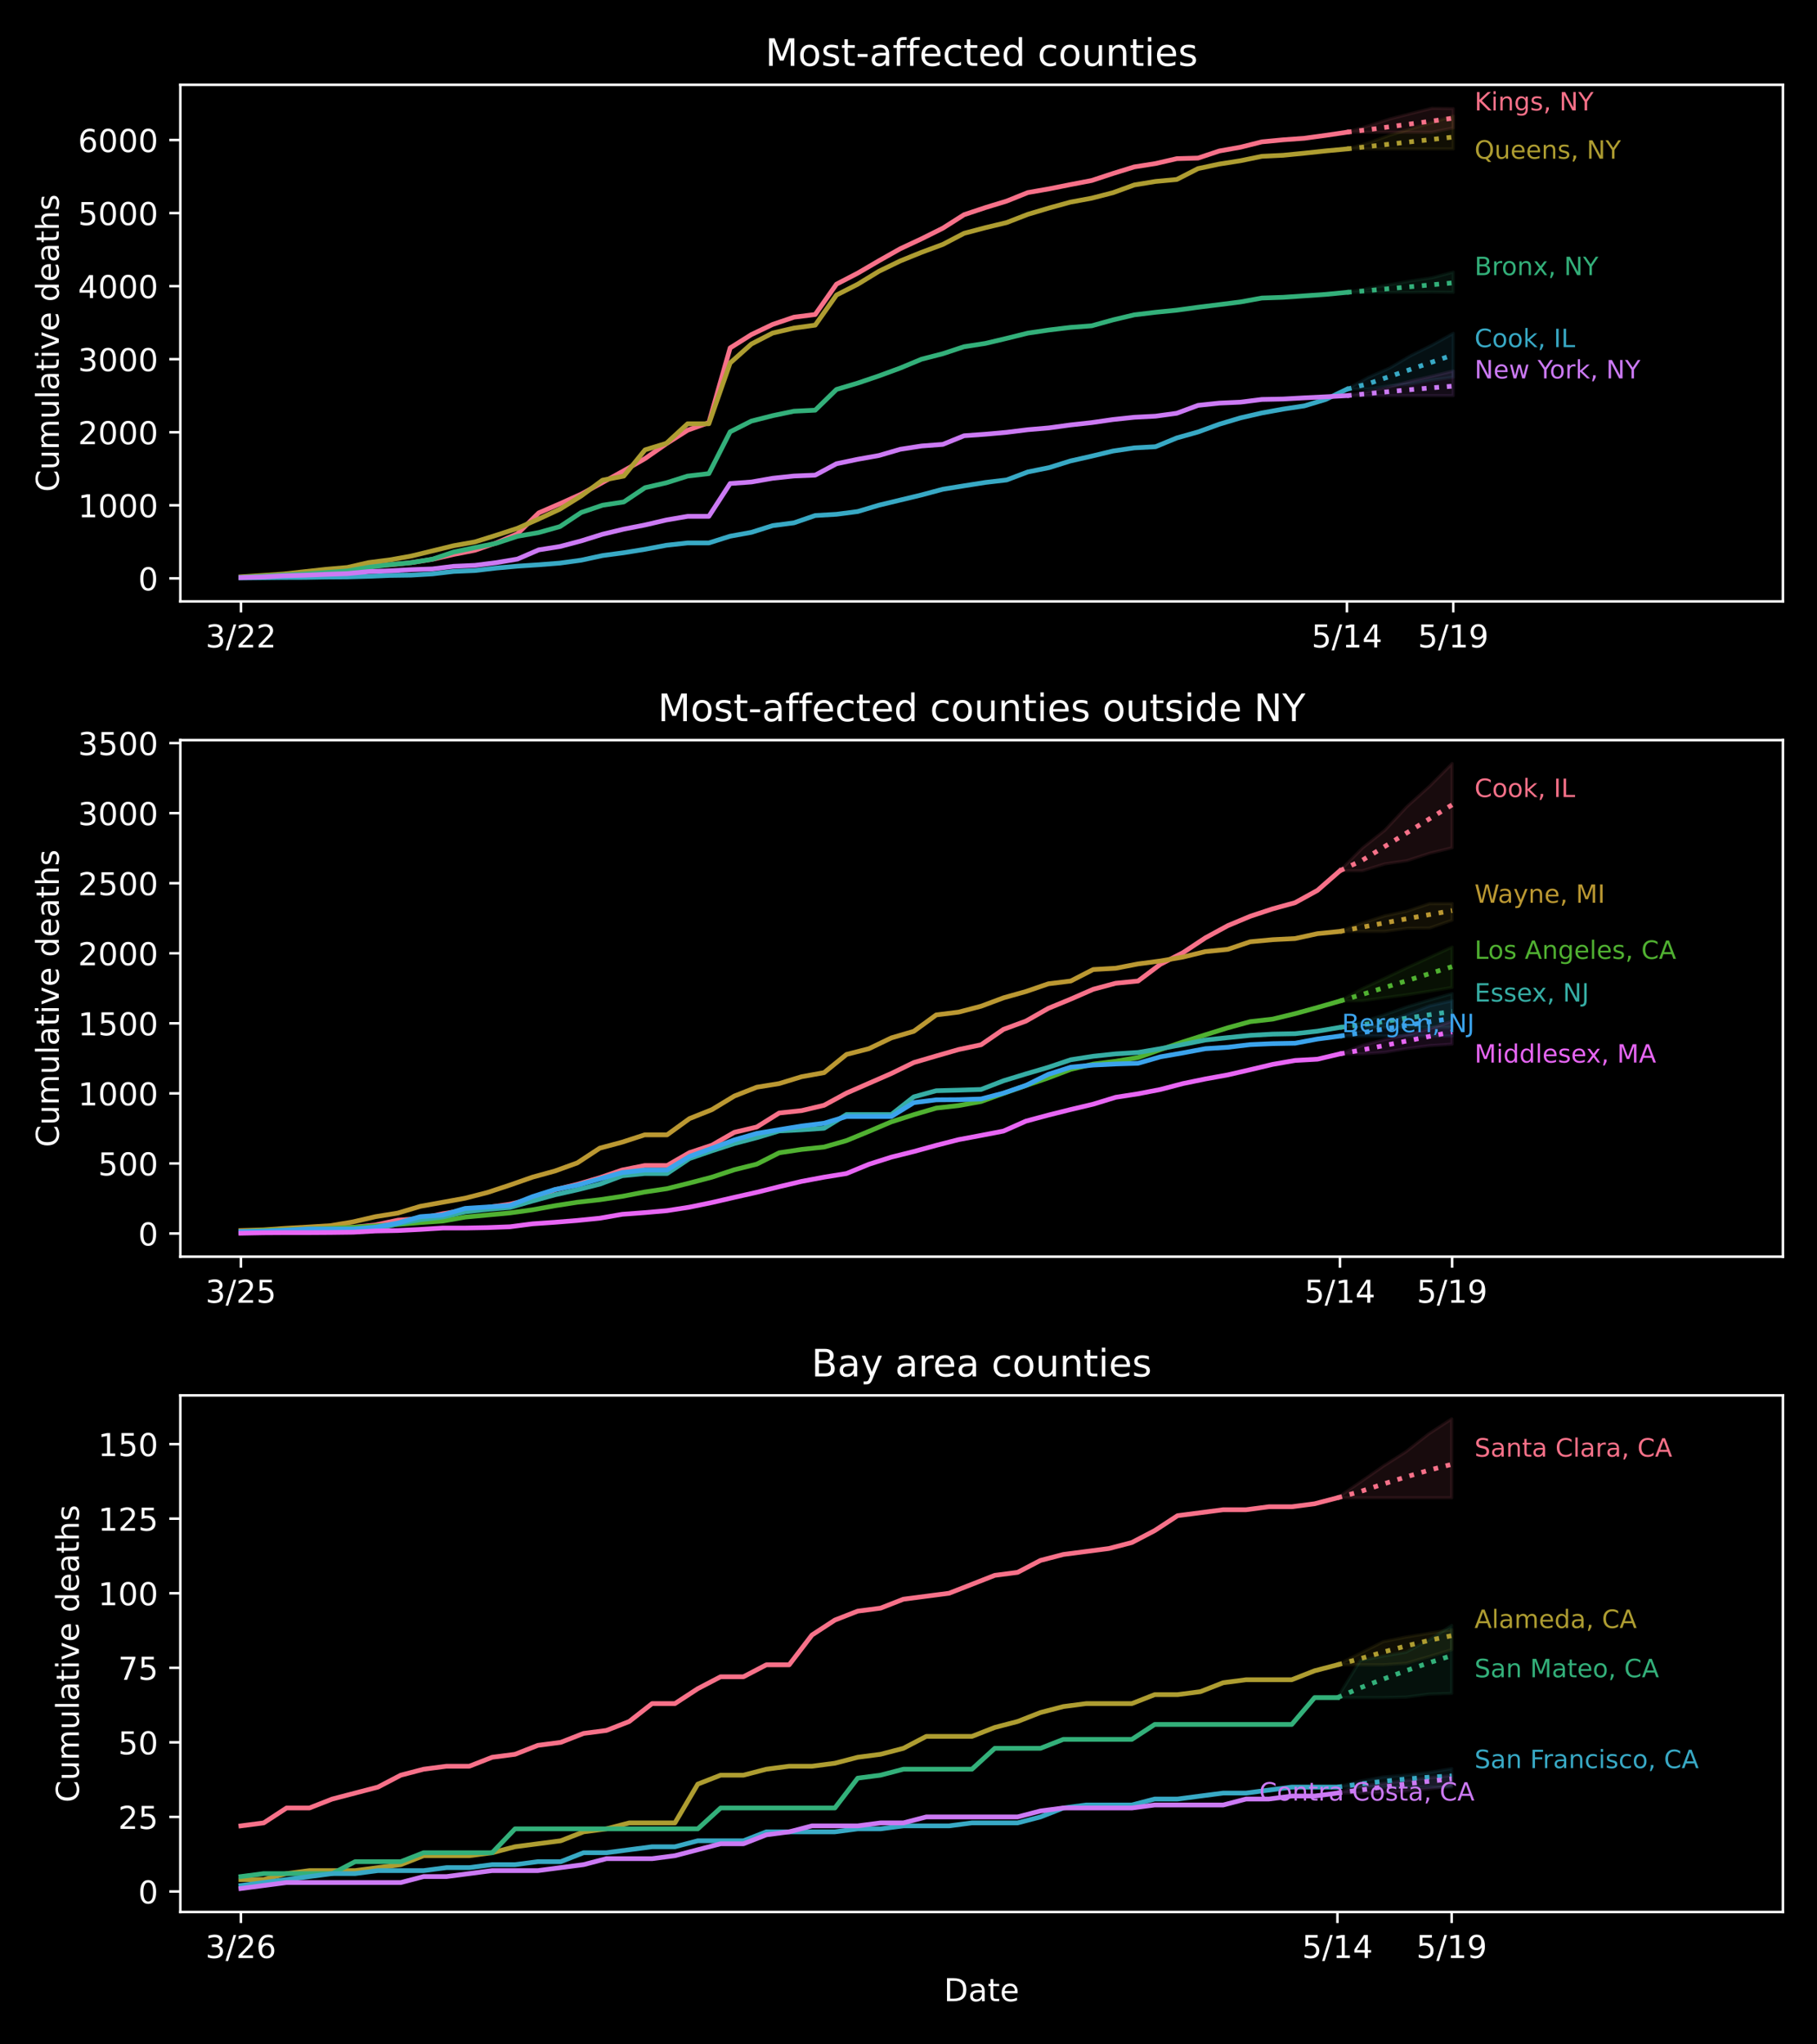 <?xml version="1.0" encoding="utf-8" standalone="no"?>
<!DOCTYPE svg PUBLIC "-//W3C//DTD SVG 1.1//EN"
  "http://www.w3.org/Graphics/SVG/1.1/DTD/svg11.dtd">
<!-- Created with matplotlib (https://matplotlib.org/) -->
<svg height="648pt" version="1.1" viewBox="0 0 576 648" width="576pt" xmlns="http://www.w3.org/2000/svg" xmlns:xlink="http://www.w3.org/1999/xlink">
 <defs>
  <style type="text/css">
*{stroke-linecap:butt;stroke-linejoin:round;}
  </style>
 </defs>
 <g id="figure_1">
  <g id="patch_1">
   <path d="M 0 648 
L 576 648 
L 576 0 
L 0 0 
z
"/>
  </g>
  <g id="axes_1">
   <g id="patch_2">
    <path d="M 57.17 190.627 
L 565.2 190.627 
L 565.2 26.88 
L 57.17 26.88 
z
"/>
   </g>
   <g id="PolyCollection_1">
    <defs>
     <path d="M 426.983 -606.094 
L 426.983 -606.094 
L 433.726 -606.094 
L 440.468 -606.094 
L 447.21 -606.094 
L 453.953 -606.094 
L 460.695 -607.453 
L 460.695 -613.573 
L 460.695 -613.573 
L 453.953 -613.677 
L 447.21 -611.997 
L 440.468 -610.255 
L 433.726 -608.072 
L 426.983 -606.094 
z
" id="m3f8191ea99" style="stroke:#f77189;stroke-opacity:0.1;"/>
    </defs>
    <g clip-path="url(#p8dec639dfe)">
     <use style="fill:#f77189;fill-opacity:0.1;stroke:#f77189;stroke-opacity:0.1;" x="0" xlink:href="#m3f8191ea99" y="648"/>
    </g>
   </g>
   <g id="PolyCollection_2">
    <defs>
     <path d="M 426.983 -600.792 
L 426.983 -600.792 
L 433.726 -600.792 
L 440.468 -600.792 
L 447.21 -600.792 
L 453.953 -600.792 
L 460.695 -600.792 
L 460.695 -611.234 
L 460.695 -611.234 
L 453.953 -609.153 
L 447.21 -607.155 
L 440.468 -605.098 
L 433.726 -602.677 
L 426.983 -600.792 
z
" id="m07e98783be" style="stroke:#ae9d31;stroke-opacity:0.1;"/>
    </defs>
    <g clip-path="url(#p8dec639dfe)">
     <use style="fill:#ae9d31;fill-opacity:0.1;stroke:#ae9d31;stroke-opacity:0.1;" x="0" xlink:href="#m07e98783be" y="648"/>
    </g>
   </g>
   <g id="PolyCollection_3">
    <defs>
     <path d="M 426.983 -555.335 
L 426.983 -555.335 
L 433.726 -555.335 
L 440.468 -555.335 
L 447.21 -555.335 
L 453.953 -555.406 
L 460.695 -555.335 
L 460.695 -561.74 
L 460.695 -561.74 
L 453.953 -559.958 
L 447.21 -558.947 
L 440.468 -557.759 
L 433.726 -556.579 
L 426.983 -555.335 
z
" id="md691c2b79d" style="stroke:#33b07a;stroke-opacity:0.1;"/>
    </defs>
    <g clip-path="url(#p8dec639dfe)">
     <use style="fill:#33b07a;fill-opacity:0.1;stroke:#33b07a;stroke-opacity:0.1;" x="0" xlink:href="#md691c2b79d" y="648"/>
    </g>
   </g>
   <g id="PolyCollection_4">
    <defs>
     <path d="M 426.983 -524.63 
L 426.983 -524.63 
L 433.726 -524.63 
L 440.468 -525.758 
L 447.21 -526.304 
L 453.953 -527.522 
L 460.695 -528.421 
L 460.695 -542.34 
L 460.695 -542.34 
L 453.953 -538.616 
L 447.21 -535.276 
L 440.468 -531.32 
L 433.726 -528.373 
L 426.983 -524.63 
z
" id="ma04bd7290f" style="stroke:#38a9c5;stroke-opacity:0.1;"/>
    </defs>
    <g clip-path="url(#p8dec639dfe)">
     <use style="fill:#38a9c5;fill-opacity:0.1;stroke:#38a9c5;stroke-opacity:0.1;" x="0" xlink:href="#ma04bd7290f" y="648"/>
    </g>
   </g>
   <g id="PolyCollection_5">
    <defs>
     <path d="M 426.983 -522.592 
L 426.983 -522.592 
L 433.726 -522.592 
L 440.468 -522.592 
L 447.21 -522.592 
L 453.953 -522.592 
L 460.695 -522.592 
L 460.695 -530.416 
L 460.695 -530.416 
L 453.953 -528.781 
L 447.21 -527.203 
L 440.468 -525.412 
L 433.726 -523.891 
L 426.983 -522.592 
z
" id="mc163843af2" style="stroke:#cc7af4;stroke-opacity:0.1;"/>
    </defs>
    <g clip-path="url(#p8dec639dfe)">
     <use style="fill:#cc7af4;fill-opacity:0.1;stroke:#cc7af4;stroke-opacity:0.1;" x="0" xlink:href="#mc163843af2" y="648"/>
    </g>
   </g>
   <g id="matplotlib.axis_1">
    <g id="xtick_1">
     <g id="line2d_1">
      <defs>
       <path d="M 0 0 
L 0 3.5 
" id="m72dbec06f0" style="stroke:#ffffff;stroke-width:0.8;"/>
      </defs>
      <g>
       <use style="fill:#ffffff;stroke:#ffffff;stroke-width:0.8;" x="76.385" xlink:href="#m72dbec06f0" y="190.627"/>
      </g>
     </g>
     <g id="text_1">
      <!-- 3/22 -->
      <defs>
       <path d="M 40.578 39.312 
Q 47.656 37.797 51.625 33 
Q 55.609 28.219 55.609 21.188 
Q 55.609 10.406 48.188 4.484 
Q 40.766 -1.422 27.094 -1.422 
Q 22.516 -1.422 17.656 -0.516 
Q 12.797 0.391 7.625 2.203 
L 7.625 11.719 
Q 11.719 9.328 16.594 8.109 
Q 21.484 6.891 26.812 6.891 
Q 36.078 6.891 40.938 10.547 
Q 45.797 14.203 45.797 21.188 
Q 45.797 27.641 41.281 31.266 
Q 36.766 34.906 28.719 34.906 
L 20.219 34.906 
L 20.219 43.016 
L 29.109 43.016 
Q 36.375 43.016 40.234 45.922 
Q 44.094 48.828 44.094 54.297 
Q 44.094 59.906 40.109 62.906 
Q 36.141 65.922 28.719 65.922 
Q 24.656 65.922 20.016 65.031 
Q 15.375 64.156 9.812 62.312 
L 9.812 71.094 
Q 15.438 72.656 20.344 73.438 
Q 25.25 74.219 29.594 74.219 
Q 40.828 74.219 47.359 69.109 
Q 53.906 64.016 53.906 55.328 
Q 53.906 49.266 50.438 45.094 
Q 46.969 40.922 40.578 39.312 
z
" id="DejaVuSans-51"/>
       <path d="M 25.391 72.906 
L 33.688 72.906 
L 8.297 -9.281 
L 0 -9.281 
z
" id="DejaVuSans-47"/>
       <path d="M 19.188 8.297 
L 53.609 8.297 
L 53.609 0 
L 7.328 0 
L 7.328 8.297 
Q 12.938 14.109 22.625 23.891 
Q 32.328 33.688 34.812 36.531 
Q 39.547 41.844 41.422 45.531 
Q 43.312 49.219 43.312 52.781 
Q 43.312 58.594 39.234 62.25 
Q 35.156 65.922 28.609 65.922 
Q 23.969 65.922 18.812 64.312 
Q 13.672 62.703 7.812 59.422 
L 7.812 69.391 
Q 13.766 71.781 18.938 73 
Q 24.125 74.219 28.422 74.219 
Q 39.75 74.219 46.484 68.547 
Q 53.219 62.891 53.219 53.422 
Q 53.219 48.922 51.531 44.891 
Q 49.859 40.875 45.406 35.406 
Q 44.188 33.984 37.641 27.219 
Q 31.109 20.453 19.188 8.297 
z
" id="DejaVuSans-50"/>
      </defs>
      <g style="fill:#ffffff;" transform="translate(65.157 205.225)scale(0.1 -0.1)">
       <use xlink:href="#DejaVuSans-51"/>
       <use x="63.623" xlink:href="#DejaVuSans-47"/>
       <use x="97.314" xlink:href="#DejaVuSans-50"/>
       <use x="160.938" xlink:href="#DejaVuSans-50"/>
      </g>
     </g>
    </g>
    <g id="xtick_2">
     <g id="line2d_2">
      <g>
       <use style="fill:#ffffff;stroke:#ffffff;stroke-width:0.8;" x="426.983" xlink:href="#m72dbec06f0" y="190.627"/>
      </g>
     </g>
     <g id="text_2">
      <!-- 5/14 -->
      <defs>
       <path d="M 10.797 72.906 
L 49.516 72.906 
L 49.516 64.594 
L 19.828 64.594 
L 19.828 46.734 
Q 21.969 47.469 24.109 47.828 
Q 26.266 48.188 28.422 48.188 
Q 40.625 48.188 47.75 41.5 
Q 54.891 34.812 54.891 23.391 
Q 54.891 11.625 47.562 5.094 
Q 40.234 -1.422 26.906 -1.422 
Q 22.312 -1.422 17.547 -0.641 
Q 12.797 0.141 7.719 1.703 
L 7.719 11.625 
Q 12.109 9.234 16.797 8.062 
Q 21.484 6.891 26.703 6.891 
Q 35.156 6.891 40.078 11.328 
Q 45.016 15.766 45.016 23.391 
Q 45.016 31 40.078 35.438 
Q 35.156 39.891 26.703 39.891 
Q 22.75 39.891 18.812 39.016 
Q 14.891 38.141 10.797 36.281 
z
" id="DejaVuSans-53"/>
       <path d="M 12.406 8.297 
L 28.516 8.297 
L 28.516 63.922 
L 10.984 60.406 
L 10.984 69.391 
L 28.422 72.906 
L 38.281 72.906 
L 38.281 8.297 
L 54.391 8.297 
L 54.391 0 
L 12.406 0 
z
" id="DejaVuSans-49"/>
       <path d="M 37.797 64.312 
L 12.891 25.391 
L 37.797 25.391 
z
M 35.203 72.906 
L 47.609 72.906 
L 47.609 25.391 
L 58.016 25.391 
L 58.016 17.188 
L 47.609 17.188 
L 47.609 0 
L 37.797 0 
L 37.797 17.188 
L 4.891 17.188 
L 4.891 26.703 
z
" id="DejaVuSans-52"/>
      </defs>
      <g style="fill:#ffffff;" transform="translate(415.755 205.225)scale(0.1 -0.1)">
       <use xlink:href="#DejaVuSans-53"/>
       <use x="63.623" xlink:href="#DejaVuSans-47"/>
       <use x="97.314" xlink:href="#DejaVuSans-49"/>
       <use x="160.938" xlink:href="#DejaVuSans-52"/>
      </g>
     </g>
    </g>
    <g id="xtick_3">
     <g id="line2d_3">
      <g>
       <use style="fill:#ffffff;stroke:#ffffff;stroke-width:0.8;" x="460.695" xlink:href="#m72dbec06f0" y="190.627"/>
      </g>
     </g>
     <g id="text_3">
      <!-- 5/19 -->
      <defs>
       <path d="M 10.984 1.516 
L 10.984 10.5 
Q 14.703 8.734 18.5 7.812 
Q 22.312 6.891 25.984 6.891 
Q 35.75 6.891 40.891 13.453 
Q 46.047 20.016 46.781 33.406 
Q 43.953 29.203 39.594 26.953 
Q 35.25 24.703 29.984 24.703 
Q 19.047 24.703 12.672 31.312 
Q 6.297 37.938 6.297 49.422 
Q 6.297 60.641 12.938 67.422 
Q 19.578 74.219 30.609 74.219 
Q 43.266 74.219 49.922 64.516 
Q 56.594 54.828 56.594 36.375 
Q 56.594 19.141 48.406 8.859 
Q 40.234 -1.422 26.422 -1.422 
Q 22.703 -1.422 18.891 -0.688 
Q 15.094 0.047 10.984 1.516 
z
M 30.609 32.422 
Q 37.25 32.422 41.125 36.953 
Q 45.016 41.5 45.016 49.422 
Q 45.016 57.281 41.125 61.844 
Q 37.25 66.406 30.609 66.406 
Q 23.969 66.406 20.094 61.844 
Q 16.219 57.281 16.219 49.422 
Q 16.219 41.5 20.094 36.953 
Q 23.969 32.422 30.609 32.422 
z
" id="DejaVuSans-57"/>
      </defs>
      <g style="fill:#ffffff;" transform="translate(449.467 205.225)scale(0.1 -0.1)">
       <use xlink:href="#DejaVuSans-53"/>
       <use x="63.623" xlink:href="#DejaVuSans-47"/>
       <use x="97.314" xlink:href="#DejaVuSans-49"/>
       <use x="160.938" xlink:href="#DejaVuSans-57"/>
      </g>
     </g>
    </g>
   </g>
   <g id="matplotlib.axis_2">
    <g id="ytick_1">
     <g id="line2d_4">
      <defs>
       <path d="M 0 0 
L -3.5 0 
" id="m9f056691c8" style="stroke:#ffffff;stroke-width:0.8;"/>
      </defs>
      <g>
       <use style="fill:#ffffff;stroke:#ffffff;stroke-width:0.8;" x="57.17" xlink:href="#m9f056691c8" y="183.323"/>
      </g>
     </g>
     <g id="text_4">
      <!-- 0 -->
      <defs>
       <path d="M 31.781 66.406 
Q 24.172 66.406 20.328 58.906 
Q 16.5 51.422 16.5 36.375 
Q 16.5 21.391 20.328 13.891 
Q 24.172 6.391 31.781 6.391 
Q 39.453 6.391 43.281 13.891 
Q 47.125 21.391 47.125 36.375 
Q 47.125 51.422 43.281 58.906 
Q 39.453 66.406 31.781 66.406 
z
M 31.781 74.219 
Q 44.047 74.219 50.516 64.516 
Q 56.984 54.828 56.984 36.375 
Q 56.984 17.969 50.516 8.266 
Q 44.047 -1.422 31.781 -1.422 
Q 19.531 -1.422 13.062 8.266 
Q 6.594 17.969 6.594 36.375 
Q 6.594 54.828 13.062 64.516 
Q 19.531 74.219 31.781 74.219 
z
" id="DejaVuSans-48"/>
      </defs>
      <g style="fill:#ffffff;" transform="translate(43.807 187.122)scale(0.1 -0.1)">
       <use xlink:href="#DejaVuSans-48"/>
      </g>
     </g>
    </g>
    <g id="ytick_2">
     <g id="line2d_5">
      <g>
       <use style="fill:#ffffff;stroke:#ffffff;stroke-width:0.8;" x="57.17" xlink:href="#m9f056691c8" y="160.166"/>
      </g>
     </g>
     <g id="text_5">
      <!-- 1000 -->
      <g style="fill:#ffffff;" transform="translate(24.72 163.965)scale(0.1 -0.1)">
       <use xlink:href="#DejaVuSans-49"/>
       <use x="63.623" xlink:href="#DejaVuSans-48"/>
       <use x="127.246" xlink:href="#DejaVuSans-48"/>
       <use x="190.869" xlink:href="#DejaVuSans-48"/>
      </g>
     </g>
    </g>
    <g id="ytick_3">
     <g id="line2d_6">
      <g>
       <use style="fill:#ffffff;stroke:#ffffff;stroke-width:0.8;" x="57.17" xlink:href="#m9f056691c8" y="137.009"/>
      </g>
     </g>
     <g id="text_6">
      <!-- 2000 -->
      <g style="fill:#ffffff;" transform="translate(24.72 140.809)scale(0.1 -0.1)">
       <use xlink:href="#DejaVuSans-50"/>
       <use x="63.623" xlink:href="#DejaVuSans-48"/>
       <use x="127.246" xlink:href="#DejaVuSans-48"/>
       <use x="190.869" xlink:href="#DejaVuSans-48"/>
      </g>
     </g>
    </g>
    <g id="ytick_4">
     <g id="line2d_7">
      <g>
       <use style="fill:#ffffff;stroke:#ffffff;stroke-width:0.8;" x="57.17" xlink:href="#m9f056691c8" y="113.853"/>
      </g>
     </g>
     <g id="text_7">
      <!-- 3000 -->
      <g style="fill:#ffffff;" transform="translate(24.72 117.652)scale(0.1 -0.1)">
       <use xlink:href="#DejaVuSans-51"/>
       <use x="63.623" xlink:href="#DejaVuSans-48"/>
       <use x="127.246" xlink:href="#DejaVuSans-48"/>
       <use x="190.869" xlink:href="#DejaVuSans-48"/>
      </g>
     </g>
    </g>
    <g id="ytick_5">
     <g id="line2d_8">
      <g>
       <use style="fill:#ffffff;stroke:#ffffff;stroke-width:0.8;" x="57.17" xlink:href="#m9f056691c8" y="90.696"/>
      </g>
     </g>
     <g id="text_8">
      <!-- 4000 -->
      <g style="fill:#ffffff;" transform="translate(24.72 94.496)scale(0.1 -0.1)">
       <use xlink:href="#DejaVuSans-52"/>
       <use x="63.623" xlink:href="#DejaVuSans-48"/>
       <use x="127.246" xlink:href="#DejaVuSans-48"/>
       <use x="190.869" xlink:href="#DejaVuSans-48"/>
      </g>
     </g>
    </g>
    <g id="ytick_6">
     <g id="line2d_9">
      <g>
       <use style="fill:#ffffff;stroke:#ffffff;stroke-width:0.8;" x="57.17" xlink:href="#m9f056691c8" y="67.54"/>
      </g>
     </g>
     <g id="text_9">
      <!-- 5000 -->
      <g style="fill:#ffffff;" transform="translate(24.72 71.339)scale(0.1 -0.1)">
       <use xlink:href="#DejaVuSans-53"/>
       <use x="63.623" xlink:href="#DejaVuSans-48"/>
       <use x="127.246" xlink:href="#DejaVuSans-48"/>
       <use x="190.869" xlink:href="#DejaVuSans-48"/>
      </g>
     </g>
    </g>
    <g id="ytick_7">
     <g id="line2d_10">
      <g>
       <use style="fill:#ffffff;stroke:#ffffff;stroke-width:0.8;" x="57.17" xlink:href="#m9f056691c8" y="44.383"/>
      </g>
     </g>
     <g id="text_10">
      <!-- 6000 -->
      <defs>
       <path d="M 33.016 40.375 
Q 26.375 40.375 22.484 35.828 
Q 18.609 31.297 18.609 23.391 
Q 18.609 15.531 22.484 10.953 
Q 26.375 6.391 33.016 6.391 
Q 39.656 6.391 43.531 10.953 
Q 47.406 15.531 47.406 23.391 
Q 47.406 31.297 43.531 35.828 
Q 39.656 40.375 33.016 40.375 
z
M 52.594 71.297 
L 52.594 62.312 
Q 48.875 64.062 45.094 64.984 
Q 41.312 65.922 37.594 65.922 
Q 27.828 65.922 22.672 59.328 
Q 17.531 52.734 16.797 39.406 
Q 19.672 43.656 24.016 45.922 
Q 28.375 48.188 33.594 48.188 
Q 44.578 48.188 50.953 41.516 
Q 57.328 34.859 57.328 23.391 
Q 57.328 12.156 50.688 5.359 
Q 44.047 -1.422 33.016 -1.422 
Q 20.359 -1.422 13.672 8.266 
Q 6.984 17.969 6.984 36.375 
Q 6.984 53.656 15.188 63.938 
Q 23.391 74.219 37.203 74.219 
Q 40.922 74.219 44.703 73.484 
Q 48.484 72.75 52.594 71.297 
z
" id="DejaVuSans-54"/>
      </defs>
      <g style="fill:#ffffff;" transform="translate(24.72 48.183)scale(0.1 -0.1)">
       <use xlink:href="#DejaVuSans-54"/>
       <use x="63.623" xlink:href="#DejaVuSans-48"/>
       <use x="127.246" xlink:href="#DejaVuSans-48"/>
       <use x="190.869" xlink:href="#DejaVuSans-48"/>
      </g>
     </g>
    </g>
    <g id="text_11">
     <!-- Cumulative deaths -->
     <defs>
      <path d="M 64.406 67.281 
L 64.406 56.891 
Q 59.422 61.531 53.781 63.812 
Q 48.141 66.109 41.797 66.109 
Q 29.297 66.109 22.656 58.469 
Q 16.016 50.828 16.016 36.375 
Q 16.016 21.969 22.656 14.328 
Q 29.297 6.688 41.797 6.688 
Q 48.141 6.688 53.781 8.984 
Q 59.422 11.281 64.406 15.922 
L 64.406 5.609 
Q 59.234 2.094 53.438 0.328 
Q 47.656 -1.422 41.219 -1.422 
Q 24.656 -1.422 15.125 8.703 
Q 5.609 18.844 5.609 36.375 
Q 5.609 53.953 15.125 64.078 
Q 24.656 74.219 41.219 74.219 
Q 47.75 74.219 53.531 72.484 
Q 59.328 70.75 64.406 67.281 
z
" id="DejaVuSans-67"/>
      <path d="M 8.5 21.578 
L 8.5 54.688 
L 17.484 54.688 
L 17.484 21.922 
Q 17.484 14.156 20.5 10.266 
Q 23.531 6.391 29.594 6.391 
Q 36.859 6.391 41.078 11.031 
Q 45.312 15.672 45.312 23.688 
L 45.312 54.688 
L 54.297 54.688 
L 54.297 0 
L 45.312 0 
L 45.312 8.406 
Q 42.047 3.422 37.719 1 
Q 33.406 -1.422 27.688 -1.422 
Q 18.266 -1.422 13.375 4.438 
Q 8.5 10.297 8.5 21.578 
z
M 31.109 56 
z
" id="DejaVuSans-117"/>
      <path d="M 52 44.188 
Q 55.375 50.25 60.062 53.125 
Q 64.75 56 71.094 56 
Q 79.641 56 84.281 50.016 
Q 88.922 44.047 88.922 33.016 
L 88.922 0 
L 79.891 0 
L 79.891 32.719 
Q 79.891 40.578 77.094 44.375 
Q 74.312 48.188 68.609 48.188 
Q 61.625 48.188 57.562 43.547 
Q 53.516 38.922 53.516 30.906 
L 53.516 0 
L 44.484 0 
L 44.484 32.719 
Q 44.484 40.625 41.703 44.406 
Q 38.922 48.188 33.109 48.188 
Q 26.219 48.188 22.156 43.531 
Q 18.109 38.875 18.109 30.906 
L 18.109 0 
L 9.078 0 
L 9.078 54.688 
L 18.109 54.688 
L 18.109 46.188 
Q 21.188 51.219 25.484 53.609 
Q 29.781 56 35.688 56 
Q 41.656 56 45.828 52.969 
Q 50 49.953 52 44.188 
z
" id="DejaVuSans-109"/>
      <path d="M 9.422 75.984 
L 18.406 75.984 
L 18.406 0 
L 9.422 0 
z
" id="DejaVuSans-108"/>
      <path d="M 34.281 27.484 
Q 23.391 27.484 19.188 25 
Q 14.984 22.516 14.984 16.5 
Q 14.984 11.719 18.141 8.906 
Q 21.297 6.109 26.703 6.109 
Q 34.188 6.109 38.703 11.406 
Q 43.219 16.703 43.219 25.484 
L 43.219 27.484 
z
M 52.203 31.203 
L 52.203 0 
L 43.219 0 
L 43.219 8.297 
Q 40.141 3.328 35.547 0.953 
Q 30.953 -1.422 24.312 -1.422 
Q 15.922 -1.422 10.953 3.297 
Q 6 8.016 6 15.922 
Q 6 25.141 12.172 29.828 
Q 18.359 34.516 30.609 34.516 
L 43.219 34.516 
L 43.219 35.406 
Q 43.219 41.609 39.141 45 
Q 35.062 48.391 27.688 48.391 
Q 23 48.391 18.547 47.266 
Q 14.109 46.141 10.016 43.891 
L 10.016 52.203 
Q 14.938 54.109 19.578 55.047 
Q 24.219 56 28.609 56 
Q 40.484 56 46.344 49.844 
Q 52.203 43.703 52.203 31.203 
z
" id="DejaVuSans-97"/>
      <path d="M 18.312 70.219 
L 18.312 54.688 
L 36.812 54.688 
L 36.812 47.703 
L 18.312 47.703 
L 18.312 18.016 
Q 18.312 11.328 20.141 9.422 
Q 21.969 7.516 27.594 7.516 
L 36.812 7.516 
L 36.812 0 
L 27.594 0 
Q 17.188 0 13.234 3.875 
Q 9.281 7.766 9.281 18.016 
L 9.281 47.703 
L 2.688 47.703 
L 2.688 54.688 
L 9.281 54.688 
L 9.281 70.219 
z
" id="DejaVuSans-116"/>
      <path d="M 9.422 54.688 
L 18.406 54.688 
L 18.406 0 
L 9.422 0 
z
M 9.422 75.984 
L 18.406 75.984 
L 18.406 64.594 
L 9.422 64.594 
z
" id="DejaVuSans-105"/>
      <path d="M 2.984 54.688 
L 12.5 54.688 
L 29.594 8.797 
L 46.688 54.688 
L 56.203 54.688 
L 35.688 0 
L 23.484 0 
z
" id="DejaVuSans-118"/>
      <path d="M 56.203 29.594 
L 56.203 25.203 
L 14.891 25.203 
Q 15.484 15.922 20.484 11.062 
Q 25.484 6.203 34.422 6.203 
Q 39.594 6.203 44.453 7.469 
Q 49.312 8.734 54.109 11.281 
L 54.109 2.781 
Q 49.266 0.734 44.188 -0.344 
Q 39.109 -1.422 33.891 -1.422 
Q 20.797 -1.422 13.156 6.188 
Q 5.516 13.812 5.516 26.812 
Q 5.516 40.234 12.766 48.109 
Q 20.016 56 32.328 56 
Q 43.359 56 49.781 48.891 
Q 56.203 41.797 56.203 29.594 
z
M 47.219 32.234 
Q 47.125 39.594 43.094 43.984 
Q 39.062 48.391 32.422 48.391 
Q 24.906 48.391 20.391 44.141 
Q 15.875 39.891 15.188 32.172 
z
" id="DejaVuSans-101"/>
      <path id="DejaVuSans-32"/>
      <path d="M 45.406 46.391 
L 45.406 75.984 
L 54.391 75.984 
L 54.391 0 
L 45.406 0 
L 45.406 8.203 
Q 42.578 3.328 38.25 0.953 
Q 33.938 -1.422 27.875 -1.422 
Q 17.969 -1.422 11.734 6.484 
Q 5.516 14.406 5.516 27.297 
Q 5.516 40.188 11.734 48.094 
Q 17.969 56 27.875 56 
Q 33.938 56 38.25 53.625 
Q 42.578 51.266 45.406 46.391 
z
M 14.797 27.297 
Q 14.797 17.391 18.875 11.75 
Q 22.953 6.109 30.078 6.109 
Q 37.203 6.109 41.297 11.75 
Q 45.406 17.391 45.406 27.297 
Q 45.406 37.203 41.297 42.844 
Q 37.203 48.484 30.078 48.484 
Q 22.953 48.484 18.875 42.844 
Q 14.797 37.203 14.797 27.297 
z
" id="DejaVuSans-100"/>
      <path d="M 54.891 33.016 
L 54.891 0 
L 45.906 0 
L 45.906 32.719 
Q 45.906 40.484 42.875 44.328 
Q 39.844 48.188 33.797 48.188 
Q 26.516 48.188 22.312 43.547 
Q 18.109 38.922 18.109 30.906 
L 18.109 0 
L 9.078 0 
L 9.078 75.984 
L 18.109 75.984 
L 18.109 46.188 
Q 21.344 51.125 25.703 53.562 
Q 30.078 56 35.797 56 
Q 45.219 56 50.047 50.172 
Q 54.891 44.344 54.891 33.016 
z
" id="DejaVuSans-104"/>
      <path d="M 44.281 53.078 
L 44.281 44.578 
Q 40.484 46.531 36.375 47.5 
Q 32.281 48.484 27.875 48.484 
Q 21.188 48.484 17.844 46.438 
Q 14.5 44.391 14.5 40.281 
Q 14.5 37.156 16.891 35.375 
Q 19.281 33.594 26.516 31.984 
L 29.594 31.297 
Q 39.156 29.25 43.188 25.516 
Q 47.219 21.781 47.219 15.094 
Q 47.219 7.469 41.188 3.016 
Q 35.156 -1.422 24.609 -1.422 
Q 20.219 -1.422 15.453 -0.562 
Q 10.688 0.297 5.422 2 
L 5.422 11.281 
Q 10.406 8.688 15.234 7.391 
Q 20.062 6.109 24.812 6.109 
Q 31.156 6.109 34.562 8.281 
Q 37.984 10.453 37.984 14.406 
Q 37.984 18.062 35.516 20.016 
Q 33.062 21.969 24.703 23.781 
L 21.578 24.516 
Q 13.234 26.266 9.516 29.906 
Q 5.812 33.547 5.812 39.891 
Q 5.812 47.609 11.281 51.797 
Q 16.75 56 26.812 56 
Q 31.781 56 36.172 55.266 
Q 40.578 54.547 44.281 53.078 
z
" id="DejaVuSans-115"/>
     </defs>
     <g style="fill:#ffffff;" transform="translate(18.64 155.928)rotate(-90)scale(0.1 -0.1)">
      <use xlink:href="#DejaVuSans-67"/>
      <use x="69.824" xlink:href="#DejaVuSans-117"/>
      <use x="133.203" xlink:href="#DejaVuSans-109"/>
      <use x="230.615" xlink:href="#DejaVuSans-117"/>
      <use x="293.994" xlink:href="#DejaVuSans-108"/>
      <use x="321.777" xlink:href="#DejaVuSans-97"/>
      <use x="383.057" xlink:href="#DejaVuSans-116"/>
      <use x="422.266" xlink:href="#DejaVuSans-105"/>
      <use x="450.049" xlink:href="#DejaVuSans-118"/>
      <use x="509.229" xlink:href="#DejaVuSans-101"/>
      <use x="570.752" xlink:href="#DejaVuSans-32"/>
      <use x="602.539" xlink:href="#DejaVuSans-100"/>
      <use x="666.016" xlink:href="#DejaVuSans-101"/>
      <use x="727.539" xlink:href="#DejaVuSans-97"/>
      <use x="788.818" xlink:href="#DejaVuSans-116"/>
      <use x="828.027" xlink:href="#DejaVuSans-104"/>
      <use x="891.406" xlink:href="#DejaVuSans-115"/>
     </g>
    </g>
   </g>
   <g id="line2d_11">
    <path clip-path="url(#p8dec639dfe)" d="M 76.385 182.998 
L 83.128 182.697 
L 89.87 182.281 
L 96.612 181.841 
L 103.355 181.447 
L 110.097 180.961 
L 116.839 179.455 
L 123.581 179.039 
L 130.324 178.344 
L 137.066 177.279 
L 143.808 175.727 
L 150.55 174.407 
L 157.293 172.092 
L 164.035 169.197 
L 170.777 162.574 
L 177.52 159.657 
L 184.262 156.623 
L 191.004 152.918 
L 197.746 149.213 
L 204.489 145.346 
L 211.231 140.645 
L 217.973 136.361 
L 224.715 133.953 
L 231.458 110.287 
L 238.2 106.049 
L 244.942 102.83 
L 251.684 100.538 
L 258.427 99.681 
L 265.169 90.071 
L 271.911 86.575 
L 278.654 82.638 
L 285.396 78.84 
L 292.138 75.691 
L 298.88 72.333 
L 305.623 68.049 
L 312.365 65.803 
L 319.107 63.742 
L 325.849 61.033 
L 332.592 59.852 
L 339.334 58.509 
L 346.076 57.212 
L 352.819 54.989 
L 359.561 52.905 
L 366.303 51.84 
L 373.045 50.288 
L 379.788 50.103 
L 386.53 47.857 
L 393.272 46.653 
L 400.014 44.962 
L 406.757 44.314 
L 413.499 43.828 
L 420.241 42.901 
L 426.983 41.906 
" style="fill:none;stroke:#f77189;stroke-linecap:square;stroke-width:1.5;"/>
   </g>
   <g id="line2d_12">
    <path clip-path="url(#p8dec639dfe)" d="M 426.983 41.906 
L 433.726 41.105 
L 440.468 40.194 
L 447.21 39.28 
L 453.953 38.364 
L 460.695 37.446 
" style="fill:none;stroke:#f77189;stroke-dasharray:1.5,2.475;stroke-dashoffset:0;stroke-width:1.5;"/>
   </g>
   <g id="line2d_13">
    <path clip-path="url(#p8dec639dfe)" d="M 76.385 182.836 
L 83.128 182.396 
L 89.87 181.933 
L 96.612 181.192 
L 103.355 180.451 
L 110.097 179.872 
L 116.839 178.321 
L 123.581 177.464 
L 130.324 176.26 
L 137.066 174.616 
L 143.808 172.972 
L 150.55 171.767 
L 157.293 169.66 
L 164.035 167.46 
L 170.777 164.496 
L 177.52 161.37 
L 184.262 157.179 
L 191.004 152.2 
L 197.746 150.903 
L 204.489 142.59 
L 211.231 140.529 
L 217.973 134.323 
L 224.715 134.323 
L 231.458 115.057 
L 238.2 109.036 
L 244.942 105.563 
L 251.684 103.988 
L 258.427 103.062 
L 265.169 93.522 
L 271.911 90.094 
L 278.654 85.972 
L 285.396 82.707 
L 292.138 79.975 
L 298.88 77.474 
L 305.623 73.954 
L 312.365 72.171 
L 319.107 70.55 
L 325.849 67.934 
L 332.592 65.919 
L 339.334 64.066 
L 346.076 62.816 
L 352.819 61.079 
L 359.561 58.625 
L 366.303 57.513 
L 373.045 56.888 
L 379.788 53.438 
L 386.53 52.002 
L 393.272 50.937 
L 400.014 49.547 
L 406.757 49.223 
L 413.499 48.552 
L 420.241 47.834 
L 426.983 47.208 
" style="fill:none;stroke:#ae9d31;stroke-linecap:square;stroke-width:1.5;"/>
   </g>
   <g id="line2d_14">
    <path clip-path="url(#p8dec639dfe)" d="M 426.983 47.208 
L 433.726 46.442 
L 440.468 45.693 
L 447.21 44.942 
L 453.953 44.192 
L 460.695 43.443 
" style="fill:none;stroke:#ae9d31;stroke-dasharray:1.5,2.475;stroke-dashoffset:0;stroke-width:1.5;"/>
   </g>
   <g id="line2d_15">
    <path clip-path="url(#p8dec639dfe)" d="M 76.385 182.998 
L 83.128 182.674 
L 89.87 182.304 
L 96.612 181.933 
L 103.355 181.493 
L 110.097 180.984 
L 116.839 179.803 
L 123.581 178.969 
L 130.324 178.344 
L 137.066 177.256 
L 143.808 174.986 
L 150.55 173.574 
L 157.293 172.207 
L 164.035 169.984 
L 170.777 168.803 
L 177.52 166.905 
L 184.262 162.435 
L 191.004 160.143 
L 197.746 159.101 
L 204.489 154.585 
L 211.231 153.034 
L 217.973 150.903 
L 224.715 150.116 
L 231.458 136.871 
L 238.2 133.467 
L 244.942 131.753 
L 251.684 130.34 
L 258.427 130.016 
L 265.169 123.44 
L 271.911 121.425 
L 278.654 119.133 
L 285.396 116.655 
L 292.138 113.853 
L 298.88 112.116 
L 305.623 109.893 
L 312.365 108.851 
L 319.107 107.253 
L 325.849 105.586 
L 332.592 104.59 
L 339.334 103.78 
L 346.076 103.27 
L 352.819 101.395 
L 359.561 99.797 
L 366.303 98.986 
L 373.045 98.315 
L 379.788 97.389 
L 386.53 96.555 
L 393.272 95.698 
L 400.014 94.471 
L 406.757 94.239 
L 413.499 93.776 
L 420.241 93.313 
L 426.983 92.665 
" style="fill:none;stroke:#33b07a;stroke-linecap:square;stroke-width:1.5;"/>
   </g>
   <g id="line2d_16">
    <path clip-path="url(#p8dec639dfe)" d="M 426.983 92.665 
L 433.726 92.108 
L 440.468 91.494 
L 447.21 90.878 
L 453.953 90.263 
L 460.695 89.65 
" style="fill:none;stroke:#33b07a;stroke-dasharray:1.5,2.475;stroke-dashoffset:0;stroke-width:1.5;"/>
   </g>
   <g id="line2d_17">
    <path clip-path="url(#p8dec639dfe)" d="M 76.385 183.184 
L 83.128 183.114 
L 89.87 183.045 
L 96.612 183.022 
L 103.355 182.906 
L 110.097 182.859 
L 116.839 182.674 
L 123.581 182.396 
L 130.324 182.304 
L 137.066 181.91 
L 143.808 181.123 
L 150.55 180.845 
L 157.293 180.058 
L 164.035 179.455 
L 170.777 179.015 
L 177.52 178.483 
L 184.262 177.557 
L 191.004 176.098 
L 197.746 175.195 
L 204.489 174.106 
L 211.231 172.833 
L 217.973 172.092 
L 224.715 172.092 
L 231.458 169.961 
L 238.2 168.734 
L 244.942 166.604 
L 251.684 165.724 
L 258.427 163.408 
L 265.169 163.014 
L 271.911 162.134 
L 278.654 160.12 
L 285.396 158.499 
L 292.138 156.878 
L 298.88 155.072 
L 305.623 153.983 
L 312.365 152.918 
L 319.107 152.131 
L 325.849 149.583 
L 332.592 148.217 
L 339.334 146.11 
L 346.076 144.582 
L 352.819 142.961 
L 359.561 141.965 
L 366.303 141.594 
L 373.045 138.816 
L 379.788 136.917 
L 386.53 134.462 
L 393.272 132.448 
L 400.014 130.896 
L 406.757 129.669 
L 413.499 128.65 
L 420.241 126.612 
L 426.983 123.37 
" style="fill:none;stroke:#38a9c5;stroke-linecap:square;stroke-width:1.5;"/>
   </g>
   <g id="line2d_18">
    <path clip-path="url(#p8dec639dfe)" d="M 426.983 123.37 
L 433.726 121.632 
L 440.468 119.354 
L 447.21 117.066 
L 453.953 114.773 
L 460.695 112.476 
" style="fill:none;stroke:#38a9c5;stroke-dasharray:1.5,2.475;stroke-dashoffset:0;stroke-width:1.5;"/>
   </g>
   <g id="line2d_19">
    <path clip-path="url(#p8dec639dfe)" d="M 76.385 183.091 
L 83.128 182.883 
L 89.87 182.512 
L 96.612 182.327 
L 103.355 182.049 
L 110.097 181.817 
L 116.839 181.169 
L 123.581 180.937 
L 130.324 180.567 
L 137.066 180.335 
L 143.808 179.502 
L 150.55 179.201 
L 157.293 178.344 
L 164.035 177.209 
L 170.777 174.292 
L 177.52 173.226 
L 184.262 171.443 
L 191.004 169.336 
L 197.746 167.715 
L 204.489 166.395 
L 211.231 164.821 
L 217.973 163.663 
L 224.715 163.663 
L 231.458 153.265 
L 238.2 152.779 
L 244.942 151.598 
L 251.684 150.88 
L 258.427 150.602 
L 265.169 146.99 
L 271.911 145.577 
L 278.654 144.373 
L 285.396 142.405 
L 292.138 141.363 
L 298.88 140.853 
L 305.623 138.121 
L 312.365 137.635 
L 319.107 137.033 
L 325.849 136.199 
L 332.592 135.62 
L 339.334 134.694 
L 346.076 133.953 
L 352.819 132.98 
L 359.561 132.262 
L 366.303 131.915 
L 373.045 130.989 
L 379.788 128.488 
L 386.53 127.77 
L 393.272 127.469 
L 400.014 126.612 
L 406.757 126.473 
L 413.499 126.103 
L 420.241 125.779 
L 426.983 125.408 
" style="fill:none;stroke:#cc7af4;stroke-linecap:square;stroke-width:1.5;"/>
   </g>
   <g id="line2d_20">
    <path clip-path="url(#p8dec639dfe)" d="M 426.983 125.408 
L 433.726 124.76 
L 440.468 124.12 
L 447.21 123.502 
L 453.953 122.92 
L 460.695 122.385 
" style="fill:none;stroke:#cc7af4;stroke-dasharray:1.5,2.475;stroke-dashoffset:0;stroke-width:1.5;"/>
   </g>
   <g id="patch_3">
    <path d="M 57.17 190.627 
L 57.17 26.88 
" style="fill:none;stroke:#ffffff;stroke-linecap:square;stroke-linejoin:miter;stroke-width:0.8;"/>
   </g>
   <g id="patch_4">
    <path d="M 565.2 190.627 
L 565.2 26.88 
" style="fill:none;stroke:#ffffff;stroke-linecap:square;stroke-linejoin:miter;stroke-width:0.8;"/>
   </g>
   <g id="patch_5">
    <path d="M 57.17 190.627 
L 565.2 190.627 
" style="fill:none;stroke:#ffffff;stroke-linecap:square;stroke-linejoin:miter;stroke-width:0.8;"/>
   </g>
   <g id="patch_6">
    <path d="M 57.17 26.88 
L 565.2 26.88 
" style="fill:none;stroke:#ffffff;stroke-linecap:square;stroke-linejoin:miter;stroke-width:0.8;"/>
   </g>
   <g id="text_12">
    <!-- Kings, NY -->
    <defs>
     <path d="M 9.812 72.906 
L 19.672 72.906 
L 19.672 42.094 
L 52.391 72.906 
L 65.094 72.906 
L 28.906 38.922 
L 67.672 0 
L 54.688 0 
L 19.672 35.109 
L 19.672 0 
L 9.812 0 
z
" id="DejaVuSans-75"/>
     <path d="M 54.891 33.016 
L 54.891 0 
L 45.906 0 
L 45.906 32.719 
Q 45.906 40.484 42.875 44.328 
Q 39.844 48.188 33.797 48.188 
Q 26.516 48.188 22.312 43.547 
Q 18.109 38.922 18.109 30.906 
L 18.109 0 
L 9.078 0 
L 9.078 54.688 
L 18.109 54.688 
L 18.109 46.188 
Q 21.344 51.125 25.703 53.562 
Q 30.078 56 35.797 56 
Q 45.219 56 50.047 50.172 
Q 54.891 44.344 54.891 33.016 
z
" id="DejaVuSans-110"/>
     <path d="M 45.406 27.984 
Q 45.406 37.75 41.375 43.109 
Q 37.359 48.484 30.078 48.484 
Q 22.859 48.484 18.828 43.109 
Q 14.797 37.75 14.797 27.984 
Q 14.797 18.266 18.828 12.891 
Q 22.859 7.516 30.078 7.516 
Q 37.359 7.516 41.375 12.891 
Q 45.406 18.266 45.406 27.984 
z
M 54.391 6.781 
Q 54.391 -7.172 48.188 -13.984 
Q 42 -20.797 29.203 -20.797 
Q 24.469 -20.797 20.266 -20.094 
Q 16.062 -19.391 12.109 -17.922 
L 12.109 -9.188 
Q 16.062 -11.328 19.922 -12.344 
Q 23.781 -13.375 27.781 -13.375 
Q 36.625 -13.375 41.016 -8.766 
Q 45.406 -4.156 45.406 5.172 
L 45.406 9.625 
Q 42.625 4.781 38.281 2.391 
Q 33.938 0 27.875 0 
Q 17.828 0 11.672 7.656 
Q 5.516 15.328 5.516 27.984 
Q 5.516 40.672 11.672 48.328 
Q 17.828 56 27.875 56 
Q 33.938 56 38.281 53.609 
Q 42.625 51.219 45.406 46.391 
L 45.406 54.688 
L 54.391 54.688 
z
" id="DejaVuSans-103"/>
     <path d="M 11.719 12.406 
L 22.016 12.406 
L 22.016 4 
L 14.016 -11.625 
L 7.719 -11.625 
L 11.719 4 
z
" id="DejaVuSans-44"/>
     <path d="M 9.812 72.906 
L 23.094 72.906 
L 55.422 11.922 
L 55.422 72.906 
L 64.984 72.906 
L 64.984 0 
L 51.703 0 
L 19.391 60.984 
L 19.391 0 
L 9.812 0 
z
" id="DejaVuSans-78"/>
     <path d="M -0.203 72.906 
L 10.406 72.906 
L 30.609 42.922 
L 50.688 72.906 
L 61.281 72.906 
L 35.5 34.719 
L 35.5 0 
L 25.594 0 
L 25.594 34.719 
z
" id="DejaVuSans-89"/>
    </defs>
    <g style="fill:#f77189;" transform="translate(467.437 35.004)scale(0.08 -0.08)">
     <use xlink:href="#DejaVuSans-75"/>
     <use x="65.576" xlink:href="#DejaVuSans-105"/>
     <use x="93.359" xlink:href="#DejaVuSans-110"/>
     <use x="156.738" xlink:href="#DejaVuSans-103"/>
     <use x="220.215" xlink:href="#DejaVuSans-115"/>
     <use x="272.314" xlink:href="#DejaVuSans-44"/>
     <use x="304.102" xlink:href="#DejaVuSans-32"/>
     <use x="335.889" xlink:href="#DejaVuSans-78"/>
     <use x="410.693" xlink:href="#DejaVuSans-89"/>
    </g>
   </g>
   <g id="text_13">
    <!-- Queens, NY -->
    <defs>
     <path d="M 39.406 66.219 
Q 28.656 66.219 22.328 58.203 
Q 16.016 50.203 16.016 36.375 
Q 16.016 22.609 22.328 14.594 
Q 28.656 6.594 39.406 6.594 
Q 50.141 6.594 56.422 14.594 
Q 62.703 22.609 62.703 36.375 
Q 62.703 50.203 56.422 58.203 
Q 50.141 66.219 39.406 66.219 
z
M 53.219 1.312 
L 66.219 -12.891 
L 54.297 -12.891 
L 43.5 -1.219 
Q 41.891 -1.312 41.031 -1.359 
Q 40.188 -1.422 39.406 -1.422 
Q 24.031 -1.422 14.812 8.859 
Q 5.609 19.141 5.609 36.375 
Q 5.609 53.656 14.812 63.938 
Q 24.031 74.219 39.406 74.219 
Q 54.734 74.219 63.906 63.938 
Q 73.094 53.656 73.094 36.375 
Q 73.094 23.688 67.984 14.641 
Q 62.891 5.609 53.219 1.312 
z
" id="DejaVuSans-81"/>
    </defs>
    <g style="fill:#ae9d31;" transform="translate(467.437 50.3)scale(0.08 -0.08)">
     <use xlink:href="#DejaVuSans-81"/>
     <use x="78.711" xlink:href="#DejaVuSans-117"/>
     <use x="142.09" xlink:href="#DejaVuSans-101"/>
     <use x="203.613" xlink:href="#DejaVuSans-101"/>
     <use x="265.137" xlink:href="#DejaVuSans-110"/>
     <use x="328.516" xlink:href="#DejaVuSans-115"/>
     <use x="380.615" xlink:href="#DejaVuSans-44"/>
     <use x="412.402" xlink:href="#DejaVuSans-32"/>
     <use x="444.189" xlink:href="#DejaVuSans-78"/>
     <use x="518.994" xlink:href="#DejaVuSans-89"/>
    </g>
   </g>
   <g id="text_14">
    <!-- Bronx, NY -->
    <defs>
     <path d="M 19.672 34.812 
L 19.672 8.109 
L 35.5 8.109 
Q 43.453 8.109 47.281 11.406 
Q 51.125 14.703 51.125 21.484 
Q 51.125 28.328 47.281 31.562 
Q 43.453 34.812 35.5 34.812 
z
M 19.672 64.797 
L 19.672 42.828 
L 34.281 42.828 
Q 41.5 42.828 45.031 45.531 
Q 48.578 48.25 48.578 53.812 
Q 48.578 59.328 45.031 62.062 
Q 41.5 64.797 34.281 64.797 
z
M 9.812 72.906 
L 35.016 72.906 
Q 46.297 72.906 52.391 68.219 
Q 58.5 63.531 58.5 54.891 
Q 58.5 48.188 55.375 44.234 
Q 52.25 40.281 46.188 39.312 
Q 53.469 37.75 57.5 32.781 
Q 61.531 27.828 61.531 20.406 
Q 61.531 10.641 54.891 5.312 
Q 48.25 0 35.984 0 
L 9.812 0 
z
" id="DejaVuSans-66"/>
     <path d="M 41.109 46.297 
Q 39.594 47.172 37.812 47.578 
Q 36.031 48 33.891 48 
Q 26.266 48 22.188 43.047 
Q 18.109 38.094 18.109 28.812 
L 18.109 0 
L 9.078 0 
L 9.078 54.688 
L 18.109 54.688 
L 18.109 46.188 
Q 20.953 51.172 25.484 53.578 
Q 30.031 56 36.531 56 
Q 37.453 56 38.578 55.875 
Q 39.703 55.766 41.062 55.516 
z
" id="DejaVuSans-114"/>
     <path d="M 30.609 48.391 
Q 23.391 48.391 19.188 42.75 
Q 14.984 37.109 14.984 27.297 
Q 14.984 17.484 19.156 11.844 
Q 23.344 6.203 30.609 6.203 
Q 37.797 6.203 41.984 11.859 
Q 46.188 17.531 46.188 27.297 
Q 46.188 37.016 41.984 42.703 
Q 37.797 48.391 30.609 48.391 
z
M 30.609 56 
Q 42.328 56 49.016 48.375 
Q 55.719 40.766 55.719 27.297 
Q 55.719 13.875 49.016 6.219 
Q 42.328 -1.422 30.609 -1.422 
Q 18.844 -1.422 12.172 6.219 
Q 5.516 13.875 5.516 27.297 
Q 5.516 40.766 12.172 48.375 
Q 18.844 56 30.609 56 
z
" id="DejaVuSans-111"/>
     <path d="M 54.891 54.688 
L 35.109 28.078 
L 55.906 0 
L 45.312 0 
L 29.391 21.484 
L 13.484 0 
L 2.875 0 
L 24.125 28.609 
L 4.688 54.688 
L 15.281 54.688 
L 29.781 35.203 
L 44.281 54.688 
z
" id="DejaVuSans-120"/>
    </defs>
    <g style="fill:#33b07a;" transform="translate(467.437 87.208)scale(0.08 -0.08)">
     <use xlink:href="#DejaVuSans-66"/>
     <use x="68.604" xlink:href="#DejaVuSans-114"/>
     <use x="107.467" xlink:href="#DejaVuSans-111"/>
     <use x="168.648" xlink:href="#DejaVuSans-110"/>
     <use x="232.027" xlink:href="#DejaVuSans-120"/>
     <use x="291.207" xlink:href="#DejaVuSans-44"/>
     <use x="322.994" xlink:href="#DejaVuSans-32"/>
     <use x="354.781" xlink:href="#DejaVuSans-78"/>
     <use x="429.586" xlink:href="#DejaVuSans-89"/>
    </g>
   </g>
   <g id="text_15">
    <!-- Cook, IL -->
    <defs>
     <path d="M 9.078 75.984 
L 18.109 75.984 
L 18.109 31.109 
L 44.922 54.688 
L 56.391 54.688 
L 27.391 29.109 
L 57.625 0 
L 45.906 0 
L 18.109 26.703 
L 18.109 0 
L 9.078 0 
z
" id="DejaVuSans-107"/>
     <path d="M 9.812 72.906 
L 19.672 72.906 
L 19.672 0 
L 9.812 0 
z
" id="DejaVuSans-73"/>
     <path d="M 9.812 72.906 
L 19.672 72.906 
L 19.672 8.297 
L 55.172 8.297 
L 55.172 0 
L 9.812 0 
z
" id="DejaVuSans-76"/>
    </defs>
    <g style="fill:#38a9c5;" transform="translate(467.437 110.034)scale(0.08 -0.08)">
     <use xlink:href="#DejaVuSans-67"/>
     <use x="69.824" xlink:href="#DejaVuSans-111"/>
     <use x="131.006" xlink:href="#DejaVuSans-111"/>
     <use x="192.188" xlink:href="#DejaVuSans-107"/>
     <use x="250.098" xlink:href="#DejaVuSans-44"/>
     <use x="281.885" xlink:href="#DejaVuSans-32"/>
     <use x="313.672" xlink:href="#DejaVuSans-73"/>
     <use x="343.164" xlink:href="#DejaVuSans-76"/>
    </g>
   </g>
   <g id="text_16">
    <!-- New York, NY -->
    <defs>
     <path d="M 4.203 54.688 
L 13.188 54.688 
L 24.422 12.016 
L 35.594 54.688 
L 46.188 54.688 
L 57.422 12.016 
L 68.609 54.688 
L 77.594 54.688 
L 63.281 0 
L 52.688 0 
L 40.922 44.828 
L 29.109 0 
L 18.5 0 
z
" id="DejaVuSans-119"/>
    </defs>
    <g style="fill:#cc7af4;" transform="translate(467.437 119.943)scale(0.08 -0.08)">
     <use xlink:href="#DejaVuSans-78"/>
     <use x="74.805" xlink:href="#DejaVuSans-101"/>
     <use x="136.328" xlink:href="#DejaVuSans-119"/>
     <use x="218.115" xlink:href="#DejaVuSans-32"/>
     <use x="249.902" xlink:href="#DejaVuSans-89"/>
     <use x="297.736" xlink:href="#DejaVuSans-111"/>
     <use x="358.918" xlink:href="#DejaVuSans-114"/>
     <use x="400.031" xlink:href="#DejaVuSans-107"/>
     <use x="457.941" xlink:href="#DejaVuSans-44"/>
     <use x="489.729" xlink:href="#DejaVuSans-32"/>
     <use x="521.516" xlink:href="#DejaVuSans-78"/>
     <use x="596.32" xlink:href="#DejaVuSans-89"/>
    </g>
   </g>
   <g id="text_17">
    <!-- Most-affected counties -->
    <defs>
     <path d="M 9.812 72.906 
L 24.516 72.906 
L 43.109 23.297 
L 61.812 72.906 
L 76.516 72.906 
L 76.516 0 
L 66.891 0 
L 66.891 64.016 
L 48.094 14.016 
L 38.188 14.016 
L 19.391 64.016 
L 19.391 0 
L 9.812 0 
z
" id="DejaVuSans-77"/>
     <path d="M 4.891 31.391 
L 31.203 31.391 
L 31.203 23.391 
L 4.891 23.391 
z
" id="DejaVuSans-45"/>
     <path d="M 37.109 75.984 
L 37.109 68.5 
L 28.516 68.5 
Q 23.688 68.5 21.797 66.547 
Q 19.922 64.594 19.922 59.516 
L 19.922 54.688 
L 34.719 54.688 
L 34.719 47.703 
L 19.922 47.703 
L 19.922 0 
L 10.891 0 
L 10.891 47.703 
L 2.297 47.703 
L 2.297 54.688 
L 10.891 54.688 
L 10.891 58.5 
Q 10.891 67.625 15.141 71.797 
Q 19.391 75.984 28.609 75.984 
z
" id="DejaVuSans-102"/>
     <path d="M 48.781 52.594 
L 48.781 44.188 
Q 44.969 46.297 41.141 47.344 
Q 37.312 48.391 33.406 48.391 
Q 24.656 48.391 19.812 42.844 
Q 14.984 37.312 14.984 27.297 
Q 14.984 17.281 19.812 11.734 
Q 24.656 6.203 33.406 6.203 
Q 37.312 6.203 41.141 7.25 
Q 44.969 8.297 48.781 10.406 
L 48.781 2.094 
Q 45.016 0.344 40.984 -0.531 
Q 36.969 -1.422 32.422 -1.422 
Q 20.062 -1.422 12.781 6.344 
Q 5.516 14.109 5.516 27.297 
Q 5.516 40.672 12.859 48.328 
Q 20.219 56 33.016 56 
Q 37.156 56 41.109 55.141 
Q 45.062 54.297 48.781 52.594 
z
" id="DejaVuSans-99"/>
    </defs>
    <g style="fill:#ffffff;" transform="translate(242.63 20.88)scale(0.12 -0.12)">
     <use xlink:href="#DejaVuSans-77"/>
     <use x="86.279" xlink:href="#DejaVuSans-111"/>
     <use x="147.461" xlink:href="#DejaVuSans-115"/>
     <use x="199.561" xlink:href="#DejaVuSans-116"/>
     <use x="238.77" xlink:href="#DejaVuSans-45"/>
     <use x="274.854" xlink:href="#DejaVuSans-97"/>
     <use x="336.133" xlink:href="#DejaVuSans-102"/>
     <use x="371.338" xlink:href="#DejaVuSans-102"/>
     <use x="406.543" xlink:href="#DejaVuSans-101"/>
     <use x="468.066" xlink:href="#DejaVuSans-99"/>
     <use x="523.047" xlink:href="#DejaVuSans-116"/>
     <use x="562.256" xlink:href="#DejaVuSans-101"/>
     <use x="623.779" xlink:href="#DejaVuSans-100"/>
     <use x="687.256" xlink:href="#DejaVuSans-32"/>
     <use x="719.043" xlink:href="#DejaVuSans-99"/>
     <use x="774.023" xlink:href="#DejaVuSans-111"/>
     <use x="835.205" xlink:href="#DejaVuSans-117"/>
     <use x="898.584" xlink:href="#DejaVuSans-110"/>
     <use x="961.963" xlink:href="#DejaVuSans-116"/>
     <use x="1001.172" xlink:href="#DejaVuSans-105"/>
     <use x="1028.955" xlink:href="#DejaVuSans-101"/>
     <use x="1090.479" xlink:href="#DejaVuSans-115"/>
    </g>
   </g>
  </g>
  <g id="axes_2">
   <g id="patch_7">
    <path d="M 57.17 398.333 
L 565.2 398.333 
L 565.2 234.587 
L 57.17 234.587 
z
"/>
   </g>
   <g id="PolyCollection_6">
    <defs>
     <path d="M 424.772 -372.004 
L 424.772 -372.004 
L 431.882 -372.004 
L 438.992 -374.168 
L 446.103 -375.216 
L 453.213 -377.551 
L 460.323 -379.275 
L 460.323 -405.97 
L 460.323 -405.97 
L 453.213 -398.829 
L 446.103 -392.424 
L 438.992 -384.835 
L 431.882 -379.183 
L 424.772 -372.004 
z
" id="m4bddd4f9dc" style="stroke:#f77189;stroke-opacity:0.1;"/>
    </defs>
    <g clip-path="url(#p1c2a84209b)">
     <use style="fill:#f77189;fill-opacity:0.1;stroke:#f77189;stroke-opacity:0.1;" x="0" xlink:href="#m4bddd4f9dc" y="648"/>
    </g>
   </g>
   <g id="PolyCollection_7">
    <defs>
     <path d="M 424.772 -352.774 
L 424.772 -352.774 
L 431.882 -352.774 
L 438.992 -352.774 
L 446.103 -353.76 
L 453.213 -353.843 
L 460.323 -356.33 
L 460.323 -361.612 
L 460.323 -361.612 
L 453.213 -361.585 
L 446.103 -359.212 
L 438.992 -357.705 
L 431.882 -355.431 
L 424.772 -352.774 
z
" id="m012179c811" style="stroke:#bb9832;stroke-opacity:0.1;"/>
    </defs>
    <g clip-path="url(#p1c2a84209b)">
     <use style="fill:#bb9832;fill-opacity:0.1;stroke:#bb9832;stroke-opacity:0.1;" x="0" xlink:href="#m012179c811" y="648"/>
    </g>
   </g>
   <g id="PolyCollection_8">
    <defs>
     <path d="M 424.772 -330.701 
L 424.772 -330.701 
L 431.882 -330.805 
L 438.992 -331.768 
L 446.103 -332.692 
L 453.213 -333.824 
L 460.323 -335.009 
L 460.323 -347.821 
L 460.323 -347.821 
L 453.213 -344.554 
L 446.103 -341.315 
L 438.992 -337.94 
L 431.882 -334.66 
L 424.772 -330.701 
z
" id="mea3a7407f5" style="stroke:#50b131;stroke-opacity:0.1;"/>
    </defs>
    <g clip-path="url(#p1c2a84209b)">
     <use style="fill:#50b131;fill-opacity:0.1;stroke:#50b131;stroke-opacity:0.1;" x="0" xlink:href="#mea3a7407f5" y="648"/>
    </g>
   </g>
   <g id="PolyCollection_9">
    <defs>
     <path d="M 424.772 -322.351 
L 424.772 -322.351 
L 431.882 -322.351 
L 438.992 -322.351 
L 446.103 -322.351 
L 453.213 -322.351 
L 460.323 -322.351 
L 460.323 -333.054 
L 460.323 -333.054 
L 453.213 -331.027 
L 446.103 -328.895 
L 438.992 -326.375 
L 431.882 -324.154 
L 424.772 -322.351 
z
" id="mc3750c14d2" style="stroke:#36ada4;stroke-opacity:0.1;"/>
    </defs>
    <g clip-path="url(#p1c2a84209b)">
     <use style="fill:#36ada4;fill-opacity:0.1;stroke:#36ada4;stroke-opacity:0.1;" x="0" xlink:href="#mc3750c14d2" y="648"/>
    </g>
   </g>
   <g id="PolyCollection_10">
    <defs>
     <path d="M 424.772 -319.598 
L 424.772 -319.598 
L 431.882 -319.598 
L 438.992 -319.598 
L 446.103 -319.598 
L 453.213 -319.598 
L 460.323 -319.598 
L 460.323 -330.78 
L 460.323 -330.78 
L 453.213 -329.19 
L 446.103 -326.424 
L 438.992 -323.876 
L 431.882 -321.522 
L 424.772 -319.598 
z
" id="me0fdcacd0a" style="stroke:#3ba3ec;stroke-opacity:0.1;"/>
    </defs>
    <g clip-path="url(#p1c2a84209b)">
     <use style="fill:#3ba3ec;fill-opacity:0.1;stroke:#3ba3ec;stroke-opacity:0.1;" x="0" xlink:href="#me0fdcacd0a" y="648"/>
    </g>
   </g>
   <g id="PolyCollection_11">
    <defs>
     <path d="M 424.772 -313.957 
L 424.772 -313.957 
L 431.882 -313.957 
L 438.992 -314.454 
L 446.103 -315.657 
L 453.213 -316.567 
L 460.323 -317.034 
L 460.323 -324.296 
L 460.323 -324.296 
L 453.213 -321.923 
L 446.103 -320.036 
L 438.992 -318.489 
L 431.882 -316.646 
L 424.772 -313.957 
z
" id="mecd33f5d95" style="stroke:#e866f4;stroke-opacity:0.1;"/>
    </defs>
    <g clip-path="url(#p1c2a84209b)">
     <use style="fill:#e866f4;fill-opacity:0.1;stroke:#e866f4;stroke-opacity:0.1;" x="0" xlink:href="#mecd33f5d95" y="648"/>
    </g>
   </g>
   <g id="matplotlib.axis_3">
    <g id="xtick_4">
     <g id="line2d_21">
      <g>
       <use style="fill:#ffffff;stroke:#ffffff;stroke-width:0.8;" x="76.368" xlink:href="#m72dbec06f0" y="398.333"/>
      </g>
     </g>
     <g id="text_18">
      <!-- 3/25 -->
      <g style="fill:#ffffff;" transform="translate(65.14 412.932)scale(0.1 -0.1)">
       <use xlink:href="#DejaVuSans-51"/>
       <use x="63.623" xlink:href="#DejaVuSans-47"/>
       <use x="97.314" xlink:href="#DejaVuSans-50"/>
       <use x="160.938" xlink:href="#DejaVuSans-53"/>
      </g>
     </g>
    </g>
    <g id="xtick_5">
     <g id="line2d_22">
      <g>
       <use style="fill:#ffffff;stroke:#ffffff;stroke-width:0.8;" x="424.772" xlink:href="#m72dbec06f0" y="398.333"/>
      </g>
     </g>
     <g id="text_19">
      <!-- 5/14 -->
      <g style="fill:#ffffff;" transform="translate(413.544 412.932)scale(0.1 -0.1)">
       <use xlink:href="#DejaVuSans-53"/>
       <use x="63.623" xlink:href="#DejaVuSans-47"/>
       <use x="97.314" xlink:href="#DejaVuSans-49"/>
       <use x="160.938" xlink:href="#DejaVuSans-52"/>
      </g>
     </g>
    </g>
    <g id="xtick_6">
     <g id="line2d_23">
      <g>
       <use style="fill:#ffffff;stroke:#ffffff;stroke-width:0.8;" x="460.323" xlink:href="#m72dbec06f0" y="398.333"/>
      </g>
     </g>
     <g id="text_20">
      <!-- 5/19 -->
      <g style="fill:#ffffff;" transform="translate(449.095 412.932)scale(0.1 -0.1)">
       <use xlink:href="#DejaVuSans-53"/>
       <use x="63.623" xlink:href="#DejaVuSans-47"/>
       <use x="97.314" xlink:href="#DejaVuSans-49"/>
       <use x="160.938" xlink:href="#DejaVuSans-57"/>
      </g>
     </g>
    </g>
   </g>
   <g id="matplotlib.axis_4">
    <g id="ytick_8">
     <g id="line2d_24">
      <g>
       <use style="fill:#ffffff;stroke:#ffffff;stroke-width:0.8;" x="57.17" xlink:href="#m9f056691c8" y="390.979"/>
      </g>
     </g>
     <g id="text_21">
      <!-- 0 -->
      <g style="fill:#ffffff;" transform="translate(43.807 394.778)scale(0.1 -0.1)">
       <use xlink:href="#DejaVuSans-48"/>
      </g>
     </g>
    </g>
    <g id="ytick_9">
     <g id="line2d_25">
      <g>
       <use style="fill:#ffffff;stroke:#ffffff;stroke-width:0.8;" x="57.17" xlink:href="#m9f056691c8" y="368.773"/>
      </g>
     </g>
     <g id="text_22">
      <!-- 500 -->
      <g style="fill:#ffffff;" transform="translate(31.082 372.572)scale(0.1 -0.1)">
       <use xlink:href="#DejaVuSans-53"/>
       <use x="63.623" xlink:href="#DejaVuSans-48"/>
       <use x="127.246" xlink:href="#DejaVuSans-48"/>
      </g>
     </g>
    </g>
    <g id="ytick_10">
     <g id="line2d_26">
      <g>
       <use style="fill:#ffffff;stroke:#ffffff;stroke-width:0.8;" x="57.17" xlink:href="#m9f056691c8" y="346.567"/>
      </g>
     </g>
     <g id="text_23">
      <!-- 1000 -->
      <g style="fill:#ffffff;" transform="translate(24.72 350.366)scale(0.1 -0.1)">
       <use xlink:href="#DejaVuSans-49"/>
       <use x="63.623" xlink:href="#DejaVuSans-48"/>
       <use x="127.246" xlink:href="#DejaVuSans-48"/>
       <use x="190.869" xlink:href="#DejaVuSans-48"/>
      </g>
     </g>
    </g>
    <g id="ytick_11">
     <g id="line2d_27">
      <g>
       <use style="fill:#ffffff;stroke:#ffffff;stroke-width:0.8;" x="57.17" xlink:href="#m9f056691c8" y="324.361"/>
      </g>
     </g>
     <g id="text_24">
      <!-- 1500 -->
      <g style="fill:#ffffff;" transform="translate(24.72 328.16)scale(0.1 -0.1)">
       <use xlink:href="#DejaVuSans-49"/>
       <use x="63.623" xlink:href="#DejaVuSans-53"/>
       <use x="127.246" xlink:href="#DejaVuSans-48"/>
       <use x="190.869" xlink:href="#DejaVuSans-48"/>
      </g>
     </g>
    </g>
    <g id="ytick_12">
     <g id="line2d_28">
      <g>
       <use style="fill:#ffffff;stroke:#ffffff;stroke-width:0.8;" x="57.17" xlink:href="#m9f056691c8" y="302.155"/>
      </g>
     </g>
     <g id="text_25">
      <!-- 2000 -->
      <g style="fill:#ffffff;" transform="translate(24.72 305.954)scale(0.1 -0.1)">
       <use xlink:href="#DejaVuSans-50"/>
       <use x="63.623" xlink:href="#DejaVuSans-48"/>
       <use x="127.246" xlink:href="#DejaVuSans-48"/>
       <use x="190.869" xlink:href="#DejaVuSans-48"/>
      </g>
     </g>
    </g>
    <g id="ytick_13">
     <g id="line2d_29">
      <g>
       <use style="fill:#ffffff;stroke:#ffffff;stroke-width:0.8;" x="57.17" xlink:href="#m9f056691c8" y="279.949"/>
      </g>
     </g>
     <g id="text_26">
      <!-- 2500 -->
      <g style="fill:#ffffff;" transform="translate(24.72 283.748)scale(0.1 -0.1)">
       <use xlink:href="#DejaVuSans-50"/>
       <use x="63.623" xlink:href="#DejaVuSans-53"/>
       <use x="127.246" xlink:href="#DejaVuSans-48"/>
       <use x="190.869" xlink:href="#DejaVuSans-48"/>
      </g>
     </g>
    </g>
    <g id="ytick_14">
     <g id="line2d_30">
      <g>
       <use style="fill:#ffffff;stroke:#ffffff;stroke-width:0.8;" x="57.17" xlink:href="#m9f056691c8" y="257.742"/>
      </g>
     </g>
     <g id="text_27">
      <!-- 3000 -->
      <g style="fill:#ffffff;" transform="translate(24.72 261.542)scale(0.1 -0.1)">
       <use xlink:href="#DejaVuSans-51"/>
       <use x="63.623" xlink:href="#DejaVuSans-48"/>
       <use x="127.246" xlink:href="#DejaVuSans-48"/>
       <use x="190.869" xlink:href="#DejaVuSans-48"/>
      </g>
     </g>
    </g>
    <g id="ytick_15">
     <g id="line2d_31">
      <g>
       <use style="fill:#ffffff;stroke:#ffffff;stroke-width:0.8;" x="57.17" xlink:href="#m9f056691c8" y="235.536"/>
      </g>
     </g>
     <g id="text_28">
      <!-- 3500 -->
      <g style="fill:#ffffff;" transform="translate(24.72 239.335)scale(0.1 -0.1)">
       <use xlink:href="#DejaVuSans-51"/>
       <use x="63.623" xlink:href="#DejaVuSans-53"/>
       <use x="127.246" xlink:href="#DejaVuSans-48"/>
       <use x="190.869" xlink:href="#DejaVuSans-48"/>
      </g>
     </g>
    </g>
    <g id="text_29">
     <!-- Cumulative deaths -->
     <g style="fill:#ffffff;" transform="translate(18.64 363.635)rotate(-90)scale(0.1 -0.1)">
      <use xlink:href="#DejaVuSans-67"/>
      <use x="69.824" xlink:href="#DejaVuSans-117"/>
      <use x="133.203" xlink:href="#DejaVuSans-109"/>
      <use x="230.615" xlink:href="#DejaVuSans-117"/>
      <use x="293.994" xlink:href="#DejaVuSans-108"/>
      <use x="321.777" xlink:href="#DejaVuSans-97"/>
      <use x="383.057" xlink:href="#DejaVuSans-116"/>
      <use x="422.266" xlink:href="#DejaVuSans-105"/>
      <use x="450.049" xlink:href="#DejaVuSans-118"/>
      <use x="509.229" xlink:href="#DejaVuSans-101"/>
      <use x="570.752" xlink:href="#DejaVuSans-32"/>
      <use x="602.539" xlink:href="#DejaVuSans-100"/>
      <use x="666.016" xlink:href="#DejaVuSans-101"/>
      <use x="727.539" xlink:href="#DejaVuSans-97"/>
      <use x="788.818" xlink:href="#DejaVuSans-116"/>
      <use x="828.027" xlink:href="#DejaVuSans-104"/>
      <use x="891.406" xlink:href="#DejaVuSans-115"/>
     </g>
    </g>
   </g>
   <g id="line2d_32">
    <path clip-path="url(#p1c2a84209b)" d="M 76.368 390.402 
L 83.478 390.18 
L 90.588 390.091 
L 97.699 389.736 
L 104.809 389.203 
L 111.919 389.025 
L 119.029 388.27 
L 126.14 386.76 
L 133.25 386.227 
L 140.36 384.717 
L 147.471 383.562 
L 154.581 382.718 
L 161.691 381.697 
L 168.802 379.92 
L 175.912 377.123 
L 183.022 375.39 
L 190.132 373.303 
L 197.243 370.86 
L 204.353 369.439 
L 211.463 369.439 
L 218.574 365.353 
L 225.684 362.999 
L 232.794 358.913 
L 239.904 357.226 
L 247.015 352.785 
L 254.125 352.03 
L 261.235 350.342 
L 268.346 346.478 
L 275.456 343.369 
L 282.566 340.26 
L 289.676 336.796 
L 296.787 334.709 
L 303.897 332.666 
L 311.007 331.156 
L 318.118 326.27 
L 325.228 323.65 
L 332.338 319.609 
L 339.448 316.677 
L 346.559 313.569 
L 353.669 311.659 
L 360.779 310.948 
L 367.89 305.619 
L 375 301.977 
L 382.11 297.269 
L 389.22 293.405 
L 396.331 290.43 
L 403.441 288.076 
L 410.551 286.122 
L 417.662 282.214 
L 424.772 275.996 
" style="fill:none;stroke:#f77189;stroke-linecap:square;stroke-width:1.5;"/>
   </g>
   <g id="line2d_33">
    <path clip-path="url(#p1c2a84209b)" d="M 424.772 275.996 
L 431.882 272.661 
L 438.992 268.293 
L 446.103 263.904 
L 453.213 259.507 
L 460.323 255.102 
" style="fill:none;stroke:#f77189;stroke-dasharray:1.5,2.475;stroke-dashoffset:0;stroke-width:1.5;"/>
   </g>
   <g id="line2d_34">
    <path clip-path="url(#p1c2a84209b)" d="M 76.368 390.046 
L 83.478 389.824 
L 90.588 389.336 
L 97.699 388.936 
L 104.809 388.492 
L 111.919 387.293 
L 119.029 385.65 
L 126.14 384.495 
L 133.25 382.363 
L 140.36 381.075 
L 147.471 379.787 
L 154.581 377.966 
L 161.691 375.612 
L 168.802 373.125 
L 175.912 371.171 
L 183.022 368.595 
L 190.132 363.932 
L 197.243 362.022 
L 204.353 359.713 
L 211.463 359.713 
L 218.574 354.561 
L 225.684 351.719 
L 232.794 347.411 
L 239.904 344.613 
L 247.015 343.458 
L 254.125 341.282 
L 261.235 339.994 
L 268.346 334.22 
L 275.456 332.399 
L 282.566 328.98 
L 289.676 326.892 
L 296.787 321.696 
L 303.897 320.808 
L 311.007 318.942 
L 318.118 316.278 
L 325.228 314.279 
L 332.338 311.836 
L 339.448 310.948 
L 346.559 307.306 
L 353.669 306.907 
L 360.779 305.53 
L 367.89 304.597 
L 375 303.354 
L 382.11 301.622 
L 389.22 300.911 
L 396.331 298.513 
L 403.441 297.847 
L 410.551 297.491 
L 417.662 295.937 
L 424.772 295.226 
" style="fill:none;stroke:#bb9832;stroke-linecap:square;stroke-width:1.5;"/>
   </g>
   <g id="line2d_35">
    <path clip-path="url(#p1c2a84209b)" d="M 424.772 295.226 
L 431.882 293.874 
L 438.992 292.521 
L 446.103 291.19 
L 453.213 289.897 
L 460.323 288.628 
" style="fill:none;stroke:#bb9832;stroke-dasharray:1.5,2.475;stroke-dashoffset:0;stroke-width:1.5;"/>
   </g>
   <g id="line2d_36">
    <path clip-path="url(#p1c2a84209b)" d="M 76.368 390.402 
L 83.478 390.046 
L 90.588 389.824 
L 97.699 389.558 
L 104.809 389.336 
L 111.919 389.025 
L 119.029 388.581 
L 126.14 388.092 
L 133.25 387.515 
L 140.36 387.026 
L 147.471 385.783 
L 154.581 385.117 
L 161.691 384.451 
L 168.802 383.473 
L 175.912 382.186 
L 183.022 381.075 
L 190.132 380.276 
L 197.243 379.21 
L 204.353 377.833 
L 211.463 376.767 
L 218.574 374.991 
L 225.684 373.125 
L 232.794 370.772 
L 239.904 368.995 
L 247.015 365.398 
L 254.125 364.332 
L 261.235 363.577 
L 268.346 361.534 
L 275.456 358.603 
L 282.566 355.583 
L 289.676 353.318 
L 296.787 351.23 
L 303.897 350.431 
L 311.007 349.143 
L 318.118 346.567 
L 325.228 344.08 
L 332.338 341.637 
L 339.448 338.928 
L 346.559 337.285 
L 353.669 336.396 
L 360.779 335.197 
L 367.89 332.666 
L 375 330.268 
L 382.11 328.003 
L 389.22 325.782 
L 396.331 323.828 
L 403.441 323.028 
L 410.551 321.296 
L 417.662 319.342 
L 424.772 317.299 
" style="fill:none;stroke:#50b131;stroke-linecap:square;stroke-width:1.5;"/>
   </g>
   <g id="line2d_37">
    <path clip-path="url(#p1c2a84209b)" d="M 424.772 317.299 
L 431.882 315.195 
L 438.992 313.008 
L 446.103 310.807 
L 453.213 308.602 
L 460.323 306.399 
" style="fill:none;stroke:#50b131;stroke-dasharray:1.5,2.475;stroke-dashoffset:0;stroke-width:1.5;"/>
   </g>
   <g id="line2d_38">
    <path clip-path="url(#p1c2a84209b)" d="M 76.368 390.668 
L 83.478 390.491 
L 90.588 390.357 
L 97.699 390.091 
L 104.809 390.091 
L 111.919 390.091 
L 119.029 389.602 
L 126.14 387.915 
L 133.25 386.582 
L 140.36 385.738 
L 147.471 384.095 
L 154.581 383.34 
L 161.691 382.718 
L 168.802 380.675 
L 175.912 378.721 
L 183.022 377.123 
L 190.132 375.346 
L 197.243 372.681 
L 204.353 371.971 
L 211.463 371.971 
L 218.574 367.219 
L 225.684 364.776 
L 232.794 362.466 
L 239.904 360.601 
L 247.015 358.469 
L 254.125 358.114 
L 261.235 357.626 
L 268.346 353.273 
L 275.456 353.273 
L 282.566 353.273 
L 289.676 347.677 
L 296.787 345.723 
L 303.897 345.545 
L 311.007 345.323 
L 318.118 342.57 
L 325.228 340.394 
L 332.338 338.306 
L 339.448 335.908 
L 346.559 334.798 
L 353.669 334.043 
L 360.779 333.598 
L 367.89 332.399 
L 375 331.067 
L 382.11 329.646 
L 389.22 328.891 
L 396.331 328.18 
L 403.441 327.78 
L 410.551 327.647 
L 417.662 326.848 
L 424.772 325.649 
" style="fill:none;stroke:#36ada4;stroke-linecap:square;stroke-width:1.5;"/>
   </g>
   <g id="line2d_39">
    <path clip-path="url(#p1c2a84209b)" d="M 424.772 325.649 
L 431.882 324.817 
L 438.992 323.76 
L 446.103 322.7 
L 453.213 321.642 
L 460.323 320.596 
" style="fill:none;stroke:#36ada4;stroke-dasharray:1.5,2.475;stroke-dashoffset:0;stroke-width:1.5;"/>
   </g>
   <g id="line2d_40">
    <path clip-path="url(#p1c2a84209b)" d="M 76.368 390.357 
L 83.478 390.224 
L 90.588 389.913 
L 97.699 389.558 
L 104.809 389.558 
L 111.919 389.558 
L 119.029 388.981 
L 126.14 387.648 
L 133.25 385.65 
L 140.36 385.117 
L 147.471 383.029 
L 154.581 382.585 
L 161.691 382.097 
L 168.802 379.299 
L 175.912 377.034 
L 183.022 375.657 
L 190.132 373.658 
L 197.243 371.66 
L 204.353 370.86 
L 211.463 370.86 
L 218.574 366.552 
L 225.684 363.976 
L 232.794 361.312 
L 239.904 359.269 
L 247.015 358.07 
L 254.125 356.915 
L 261.235 356.027 
L 268.346 353.895 
L 275.456 353.895 
L 282.566 353.895 
L 289.676 349.498 
L 296.787 348.61 
L 303.897 348.565 
L 311.007 348.343 
L 318.118 346.478 
L 325.228 344.035 
L 332.338 340.527 
L 339.448 338.262 
L 346.559 337.596 
L 353.669 337.24 
L 360.779 337.018 
L 367.89 334.975 
L 375 333.732 
L 382.11 332.399 
L 389.22 331.955 
L 396.331 331.111 
L 403.441 330.801 
L 410.551 330.667 
L 417.662 329.335 
L 424.772 328.402 
" style="fill:none;stroke:#3ba3ec;stroke-linecap:square;stroke-width:1.5;"/>
   </g>
   <g id="line2d_41">
    <path clip-path="url(#p1c2a84209b)" d="M 424.772 328.402 
L 431.882 327.313 
L 438.992 326.138 
L 446.103 324.983 
L 453.213 323.867 
L 460.323 322.801 
" style="fill:none;stroke:#3ba3ec;stroke-dasharray:1.5,2.475;stroke-dashoffset:0;stroke-width:1.5;"/>
   </g>
   <g id="line2d_42">
    <path clip-path="url(#p1c2a84209b)" d="M 76.368 390.89 
L 83.478 390.757 
L 90.588 390.713 
L 97.699 390.713 
L 104.809 390.668 
L 111.919 390.579 
L 119.029 390.18 
L 126.14 390.046 
L 133.25 389.691 
L 140.36 389.247 
L 147.471 389.247 
L 154.581 389.114 
L 161.691 388.847 
L 168.802 387.915 
L 175.912 387.426 
L 183.022 386.849 
L 190.132 386.138 
L 197.243 384.895 
L 204.353 384.362 
L 211.463 383.74 
L 218.574 382.63 
L 225.684 381.164 
L 232.794 379.521 
L 239.904 377.922 
L 247.015 376.145 
L 254.125 374.458 
L 261.235 373.125 
L 268.346 371.971 
L 275.456 369.039 
L 282.566 366.774 
L 289.676 364.998 
L 296.787 363.044 
L 303.897 361.223 
L 311.007 359.891 
L 318.118 358.514 
L 325.228 355.361 
L 332.338 353.451 
L 339.448 351.674 
L 346.559 349.987 
L 353.669 347.81 
L 360.779 346.7 
L 367.89 345.323 
L 375 343.458 
L 382.11 341.992 
L 389.22 340.704 
L 396.331 339.061 
L 403.441 337.374 
L 410.551 336.13 
L 417.662 335.73 
L 424.772 334.043 
" style="fill:none;stroke:#e866f4;stroke-linecap:square;stroke-width:1.5;"/>
   </g>
   <g id="line2d_43">
    <path clip-path="url(#p1c2a84209b)" d="M 424.772 334.043 
L 431.882 332.782 
L 438.992 331.36 
L 446.103 329.929 
L 453.213 328.499 
L 460.323 327.084 
" style="fill:none;stroke:#e866f4;stroke-dasharray:1.5,2.475;stroke-dashoffset:0;stroke-width:1.5;"/>
   </g>
   <g id="patch_8">
    <path d="M 57.17 398.333 
L 57.17 234.587 
" style="fill:none;stroke:#ffffff;stroke-linecap:square;stroke-linejoin:miter;stroke-width:0.8;"/>
   </g>
   <g id="patch_9">
    <path d="M 565.2 398.333 
L 565.2 234.587 
" style="fill:none;stroke:#ffffff;stroke-linecap:square;stroke-linejoin:miter;stroke-width:0.8;"/>
   </g>
   <g id="patch_10">
    <path d="M 57.17 398.333 
L 565.2 398.333 
" style="fill:none;stroke:#ffffff;stroke-linecap:square;stroke-linejoin:miter;stroke-width:0.8;"/>
   </g>
   <g id="patch_11">
    <path d="M 57.17 234.587 
L 565.2 234.587 
" style="fill:none;stroke:#ffffff;stroke-linecap:square;stroke-linejoin:miter;stroke-width:0.8;"/>
   </g>
   <g id="text_30">
    <!-- Cook, IL -->
    <g style="fill:#f77189;" transform="translate(467.434 252.635)scale(0.08 -0.08)">
     <use xlink:href="#DejaVuSans-67"/>
     <use x="69.824" xlink:href="#DejaVuSans-111"/>
     <use x="131.006" xlink:href="#DejaVuSans-111"/>
     <use x="192.188" xlink:href="#DejaVuSans-107"/>
     <use x="250.098" xlink:href="#DejaVuSans-44"/>
     <use x="281.885" xlink:href="#DejaVuSans-32"/>
     <use x="313.672" xlink:href="#DejaVuSans-73"/>
     <use x="343.164" xlink:href="#DejaVuSans-76"/>
    </g>
   </g>
   <g id="text_31">
    <!-- Wayne, MI -->
    <defs>
     <path d="M 3.328 72.906 
L 13.281 72.906 
L 28.609 11.281 
L 43.891 72.906 
L 54.984 72.906 
L 70.312 11.281 
L 85.594 72.906 
L 95.609 72.906 
L 77.297 0 
L 64.891 0 
L 49.516 63.281 
L 33.984 0 
L 21.578 0 
z
" id="DejaVuSans-87"/>
     <path d="M 32.172 -5.078 
Q 28.375 -14.844 24.75 -17.812 
Q 21.141 -20.797 15.094 -20.797 
L 7.906 -20.797 
L 7.906 -13.281 
L 13.188 -13.281 
Q 16.891 -13.281 18.938 -11.516 
Q 21 -9.766 23.484 -3.219 
L 25.094 0.875 
L 2.984 54.688 
L 12.5 54.688 
L 29.594 11.922 
L 46.688 54.688 
L 56.203 54.688 
z
" id="DejaVuSans-121"/>
    </defs>
    <g style="fill:#bb9832;" transform="translate(467.434 286.161)scale(0.08 -0.08)">
     <use xlink:href="#DejaVuSans-87"/>
     <use x="92.502" xlink:href="#DejaVuSans-97"/>
     <use x="153.781" xlink:href="#DejaVuSans-121"/>
     <use x="212.961" xlink:href="#DejaVuSans-110"/>
     <use x="276.34" xlink:href="#DejaVuSans-101"/>
     <use x="337.863" xlink:href="#DejaVuSans-44"/>
     <use x="369.65" xlink:href="#DejaVuSans-32"/>
     <use x="401.438" xlink:href="#DejaVuSans-77"/>
     <use x="487.717" xlink:href="#DejaVuSans-73"/>
    </g>
   </g>
   <g id="text_32">
    <!-- Los Angeles, CA -->
    <defs>
     <path d="M 34.188 63.188 
L 20.797 26.906 
L 47.609 26.906 
z
M 28.609 72.906 
L 39.797 72.906 
L 67.578 0 
L 57.328 0 
L 50.688 18.703 
L 17.828 18.703 
L 11.188 0 
L 0.781 0 
z
" id="DejaVuSans-65"/>
    </defs>
    <g style="fill:#50b131;" transform="translate(467.434 303.932)scale(0.08 -0.08)">
     <use xlink:href="#DejaVuSans-76"/>
     <use x="53.963" xlink:href="#DejaVuSans-111"/>
     <use x="115.145" xlink:href="#DejaVuSans-115"/>
     <use x="167.244" xlink:href="#DejaVuSans-32"/>
     <use x="199.031" xlink:href="#DejaVuSans-65"/>
     <use x="267.439" xlink:href="#DejaVuSans-110"/>
     <use x="330.818" xlink:href="#DejaVuSans-103"/>
     <use x="394.295" xlink:href="#DejaVuSans-101"/>
     <use x="455.818" xlink:href="#DejaVuSans-108"/>
     <use x="483.602" xlink:href="#DejaVuSans-101"/>
     <use x="545.125" xlink:href="#DejaVuSans-115"/>
     <use x="597.225" xlink:href="#DejaVuSans-44"/>
     <use x="629.012" xlink:href="#DejaVuSans-32"/>
     <use x="660.799" xlink:href="#DejaVuSans-67"/>
     <use x="730.623" xlink:href="#DejaVuSans-65"/>
    </g>
   </g>
   <g id="text_33">
    <!-- Essex, NJ -->
    <defs>
     <path d="M 9.812 72.906 
L 55.906 72.906 
L 55.906 64.594 
L 19.672 64.594 
L 19.672 43.016 
L 54.391 43.016 
L 54.391 34.719 
L 19.672 34.719 
L 19.672 8.297 
L 56.781 8.297 
L 56.781 0 
L 9.812 0 
z
" id="DejaVuSans-69"/>
     <path d="M 9.812 72.906 
L 19.672 72.906 
L 19.672 5.078 
Q 19.672 -8.109 14.672 -14.062 
Q 9.672 -20.016 -1.422 -20.016 
L -5.172 -20.016 
L -5.172 -11.719 
L -2.094 -11.719 
Q 4.438 -11.719 7.125 -8.047 
Q 9.812 -4.391 9.812 5.078 
z
" id="DejaVuSans-74"/>
    </defs>
    <g style="fill:#36ada4;" transform="translate(467.434 317.464)scale(0.08 -0.08)">
     <use xlink:href="#DejaVuSans-69"/>
     <use x="63.184" xlink:href="#DejaVuSans-115"/>
     <use x="115.283" xlink:href="#DejaVuSans-115"/>
     <use x="167.383" xlink:href="#DejaVuSans-101"/>
     <use x="227.156" xlink:href="#DejaVuSans-120"/>
     <use x="286.336" xlink:href="#DejaVuSans-44"/>
     <use x="318.123" xlink:href="#DejaVuSans-32"/>
     <use x="349.91" xlink:href="#DejaVuSans-78"/>
     <use x="424.715" xlink:href="#DejaVuSans-74"/>
    </g>
   </g>
   <g id="text_34">
    <!-- Bergen, NJ -->
    <g style="fill:#3ba3ec;" transform="translate(425.372 327.162)scale(0.08 -0.08)">
     <use xlink:href="#DejaVuSans-66"/>
     <use x="68.604" xlink:href="#DejaVuSans-101"/>
     <use x="130.127" xlink:href="#DejaVuSans-114"/>
     <use x="169.49" xlink:href="#DejaVuSans-103"/>
     <use x="232.967" xlink:href="#DejaVuSans-101"/>
     <use x="294.49" xlink:href="#DejaVuSans-110"/>
     <use x="357.869" xlink:href="#DejaVuSans-44"/>
     <use x="389.656" xlink:href="#DejaVuSans-32"/>
     <use x="421.443" xlink:href="#DejaVuSans-78"/>
     <use x="496.248" xlink:href="#DejaVuSans-74"/>
    </g>
   </g>
   <g id="text_35">
    <!-- Middlesex, MA -->
    <g style="fill:#e866f4;" transform="translate(467.434 336.803)scale(0.08 -0.08)">
     <use xlink:href="#DejaVuSans-77"/>
     <use x="86.279" xlink:href="#DejaVuSans-105"/>
     <use x="114.062" xlink:href="#DejaVuSans-100"/>
     <use x="177.539" xlink:href="#DejaVuSans-100"/>
     <use x="241.016" xlink:href="#DejaVuSans-108"/>
     <use x="268.799" xlink:href="#DejaVuSans-101"/>
     <use x="330.322" xlink:href="#DejaVuSans-115"/>
     <use x="382.422" xlink:href="#DejaVuSans-101"/>
     <use x="442.195" xlink:href="#DejaVuSans-120"/>
     <use x="501.375" xlink:href="#DejaVuSans-44"/>
     <use x="533.162" xlink:href="#DejaVuSans-32"/>
     <use x="564.949" xlink:href="#DejaVuSans-77"/>
     <use x="651.229" xlink:href="#DejaVuSans-65"/>
    </g>
   </g>
   <g id="text_36">
    <!-- Most-affected counties outside NY -->
    <g style="fill:#ffffff;" transform="translate(208.544 228.587)scale(0.12 -0.12)">
     <use xlink:href="#DejaVuSans-77"/>
     <use x="86.279" xlink:href="#DejaVuSans-111"/>
     <use x="147.461" xlink:href="#DejaVuSans-115"/>
     <use x="199.561" xlink:href="#DejaVuSans-116"/>
     <use x="238.77" xlink:href="#DejaVuSans-45"/>
     <use x="274.854" xlink:href="#DejaVuSans-97"/>
     <use x="336.133" xlink:href="#DejaVuSans-102"/>
     <use x="371.338" xlink:href="#DejaVuSans-102"/>
     <use x="406.543" xlink:href="#DejaVuSans-101"/>
     <use x="468.066" xlink:href="#DejaVuSans-99"/>
     <use x="523.047" xlink:href="#DejaVuSans-116"/>
     <use x="562.256" xlink:href="#DejaVuSans-101"/>
     <use x="623.779" xlink:href="#DejaVuSans-100"/>
     <use x="687.256" xlink:href="#DejaVuSans-32"/>
     <use x="719.043" xlink:href="#DejaVuSans-99"/>
     <use x="774.023" xlink:href="#DejaVuSans-111"/>
     <use x="835.205" xlink:href="#DejaVuSans-117"/>
     <use x="898.584" xlink:href="#DejaVuSans-110"/>
     <use x="961.963" xlink:href="#DejaVuSans-116"/>
     <use x="1001.172" xlink:href="#DejaVuSans-105"/>
     <use x="1028.955" xlink:href="#DejaVuSans-101"/>
     <use x="1090.479" xlink:href="#DejaVuSans-115"/>
     <use x="1142.578" xlink:href="#DejaVuSans-32"/>
     <use x="1174.365" xlink:href="#DejaVuSans-111"/>
     <use x="1235.547" xlink:href="#DejaVuSans-117"/>
     <use x="1298.926" xlink:href="#DejaVuSans-116"/>
     <use x="1338.135" xlink:href="#DejaVuSans-115"/>
     <use x="1390.234" xlink:href="#DejaVuSans-105"/>
     <use x="1418.018" xlink:href="#DejaVuSans-100"/>
     <use x="1481.494" xlink:href="#DejaVuSans-101"/>
     <use x="1543.018" xlink:href="#DejaVuSans-32"/>
     <use x="1574.805" xlink:href="#DejaVuSans-78"/>
     <use x="1649.609" xlink:href="#DejaVuSans-89"/>
    </g>
   </g>
  </g>
  <g id="axes_3">
   <g id="patch_12">
    <path d="M 57.17 606.04 
L 565.2 606.04 
L 565.2 442.293 
L 57.17 442.293 
z
"/>
   </g>
   <g id="PolyCollection_12">
    <defs>
     <path d="M 423.98 -173.245 
L 423.98 -173.245 
L 431.222 -173.245 
L 438.464 -173.245 
L 445.706 -173.245 
L 452.948 -173.245 
L 460.19 -173.245 
L 460.19 -198.264 
L 460.19 -198.264 
L 452.948 -193.532 
L 445.706 -187.86 
L 438.464 -183.255 
L 431.222 -178.225 
L 423.98 -173.245 
z
" id="m8e2d586991" style="stroke:#f77189;stroke-opacity:0.1;"/>
    </defs>
    <g clip-path="url(#p12a4e18da4)">
     <use style="fill:#f77189;fill-opacity:0.1;stroke:#f77189;stroke-opacity:0.1;" x="0" xlink:href="#m8e2d586991" y="648"/>
    </g>
   </g>
   <g id="PolyCollection_13">
    <defs>
     <path d="M 423.98 -120.305 
L 423.98 -120.305 
L 431.222 -120.305 
L 438.464 -120.305 
L 445.706 -120.791 
L 452.948 -122.896 
L 460.19 -125.102 
L 460.19 -131.433 
L 460.19 -131.433 
L 452.948 -130.29 
L 445.706 -129.1 
L 438.464 -127.645 
L 431.222 -123.958 
L 423.98 -120.305 
z
" id="m05172bc081" style="stroke:#ae9d31;stroke-opacity:0.1;"/>
    </defs>
    <g clip-path="url(#p12a4e18da4)">
     <use style="fill:#ae9d31;fill-opacity:0.1;stroke:#ae9d31;stroke-opacity:0.1;" x="0" xlink:href="#m05172bc081" y="648"/>
    </g>
   </g>
   <g id="PolyCollection_14">
    <defs>
     <path d="M 423.98 -109.906 
L 423.98 -109.906 
L 431.222 -109.906 
L 438.464 -109.906 
L 445.706 -110.063 
L 452.948 -111.012 
L 460.19 -111.25 
L 460.19 -132.787 
L 460.19 -132.787 
L 452.948 -128.141 
L 445.706 -124.319 
L 438.464 -123.068 
L 431.222 -121.671 
L 423.98 -109.906 
z
" id="m3bb4cdf79a" style="stroke:#33b07a;stroke-opacity:0.1;"/>
    </defs>
    <g clip-path="url(#p12a4e18da4)">
     <use style="fill:#33b07a;fill-opacity:0.1;stroke:#33b07a;stroke-opacity:0.1;" x="0" xlink:href="#m3bb4cdf79a" y="648"/>
    </g>
   </g>
   <g id="PolyCollection_15">
    <defs>
     <path d="M 423.98 -81.545 
L 423.98 -81.545 
L 431.222 -81.545 
L 438.464 -81.545 
L 445.706 -81.545 
L 452.948 -81.545 
L 460.19 -81.545 
L 460.19 -87.394 
L 460.19 -87.394 
L 452.948 -86.171 
L 445.706 -85.307 
L 438.464 -84.765 
L 431.222 -83.439 
L 423.98 -81.545 
z
" id="mf4a3ee91a8" style="stroke:#38a9c5;stroke-opacity:0.1;"/>
    </defs>
    <g clip-path="url(#p12a4e18da4)">
     <use style="fill:#38a9c5;fill-opacity:0.1;stroke:#38a9c5;stroke-opacity:0.1;" x="0" xlink:href="#mf4a3ee91a8" y="648"/>
    </g>
   </g>
   <g id="PolyCollection_16">
    <defs>
     <path d="M 423.98 -79.655 
L 423.98 -79.655 
L 431.222 -79.655 
L 438.464 -79.655 
L 445.706 -80.235 
L 452.948 -80.983 
L 460.19 -81.914 
L 460.19 -85.206 
L 460.19 -85.206 
L 452.948 -84.485 
L 445.706 -83.626 
L 438.464 -82.642 
L 431.222 -81.893 
L 423.98 -79.655 
z
" id="mf45c603741" style="stroke:#cc7af4;stroke-opacity:0.1;"/>
    </defs>
    <g clip-path="url(#p12a4e18da4)">
     <use style="fill:#cc7af4;fill-opacity:0.1;stroke:#cc7af4;stroke-opacity:0.1;" x="0" xlink:href="#mf45c603741" y="648"/>
    </g>
   </g>
   <g id="matplotlib.axis_5">
    <g id="xtick_7">
     <g id="line2d_44">
      <g>
       <use style="fill:#ffffff;stroke:#ffffff;stroke-width:0.8;" x="76.361" xlink:href="#m72dbec06f0" y="606.04"/>
      </g>
     </g>
     <g id="text_37">
      <!-- 3/26 -->
      <g style="fill:#ffffff;" transform="translate(65.133 620.638)scale(0.1 -0.1)">
       <use xlink:href="#DejaVuSans-51"/>
       <use x="63.623" xlink:href="#DejaVuSans-47"/>
       <use x="97.314" xlink:href="#DejaVuSans-50"/>
       <use x="160.938" xlink:href="#DejaVuSans-54"/>
      </g>
     </g>
    </g>
    <g id="xtick_8">
     <g id="line2d_45">
      <g>
       <use style="fill:#ffffff;stroke:#ffffff;stroke-width:0.8;" x="423.98" xlink:href="#m72dbec06f0" y="606.04"/>
      </g>
     </g>
     <g id="text_38">
      <!-- 5/14 -->
      <g style="fill:#ffffff;" transform="translate(412.752 620.638)scale(0.1 -0.1)">
       <use xlink:href="#DejaVuSans-53"/>
       <use x="63.623" xlink:href="#DejaVuSans-47"/>
       <use x="97.314" xlink:href="#DejaVuSans-49"/>
       <use x="160.938" xlink:href="#DejaVuSans-52"/>
      </g>
     </g>
    </g>
    <g id="xtick_9">
     <g id="line2d_46">
      <g>
       <use style="fill:#ffffff;stroke:#ffffff;stroke-width:0.8;" x="460.19" xlink:href="#m72dbec06f0" y="606.04"/>
      </g>
     </g>
     <g id="text_39">
      <!-- 5/19 -->
      <g style="fill:#ffffff;" transform="translate(448.962 620.638)scale(0.1 -0.1)">
       <use xlink:href="#DejaVuSans-53"/>
       <use x="63.623" xlink:href="#DejaVuSans-47"/>
       <use x="97.314" xlink:href="#DejaVuSans-49"/>
       <use x="160.938" xlink:href="#DejaVuSans-57"/>
      </g>
     </g>
    </g>
    <g id="text_40">
     <!-- Date -->
     <defs>
      <path d="M 19.672 64.797 
L 19.672 8.109 
L 31.594 8.109 
Q 46.688 8.109 53.688 14.938 
Q 60.688 21.781 60.688 36.531 
Q 60.688 51.172 53.688 57.984 
Q 46.688 64.797 31.594 64.797 
z
M 9.812 72.906 
L 30.078 72.906 
Q 51.266 72.906 61.172 64.094 
Q 71.094 55.281 71.094 36.531 
Q 71.094 17.672 61.125 8.828 
Q 51.172 0 30.078 0 
L 9.812 0 
z
" id="DejaVuSans-68"/>
     </defs>
     <g style="fill:#ffffff;" transform="translate(299.234 634.317)scale(0.1 -0.1)">
      <use xlink:href="#DejaVuSans-68"/>
      <use x="77.002" xlink:href="#DejaVuSans-97"/>
      <use x="138.281" xlink:href="#DejaVuSans-116"/>
      <use x="177.49" xlink:href="#DejaVuSans-101"/>
     </g>
    </g>
   </g>
   <g id="matplotlib.axis_6">
    <g id="ytick_16">
     <g id="line2d_47">
      <g>
       <use style="fill:#ffffff;stroke:#ffffff;stroke-width:0.8;" x="57.17" xlink:href="#m9f056691c8" y="599.542"/>
      </g>
     </g>
     <g id="text_41">
      <!-- 0 -->
      <g style="fill:#ffffff;" transform="translate(43.807 603.342)scale(0.1 -0.1)">
       <use xlink:href="#DejaVuSans-48"/>
      </g>
     </g>
    </g>
    <g id="ytick_17">
     <g id="line2d_48">
      <g>
       <use style="fill:#ffffff;stroke:#ffffff;stroke-width:0.8;" x="57.17" xlink:href="#m9f056691c8" y="575.908"/>
      </g>
     </g>
     <g id="text_42">
      <!-- 25 -->
      <g style="fill:#ffffff;" transform="translate(37.445 579.708)scale(0.1 -0.1)">
       <use xlink:href="#DejaVuSans-50"/>
       <use x="63.623" xlink:href="#DejaVuSans-53"/>
      </g>
     </g>
    </g>
    <g id="ytick_18">
     <g id="line2d_49">
      <g>
       <use style="fill:#ffffff;stroke:#ffffff;stroke-width:0.8;" x="57.17" xlink:href="#m9f056691c8" y="552.274"/>
      </g>
     </g>
     <g id="text_43">
      <!-- 50 -->
      <g style="fill:#ffffff;" transform="translate(37.445 556.073)scale(0.1 -0.1)">
       <use xlink:href="#DejaVuSans-53"/>
       <use x="63.623" xlink:href="#DejaVuSans-48"/>
      </g>
     </g>
    </g>
    <g id="ytick_19">
     <g id="line2d_50">
      <g>
       <use style="fill:#ffffff;stroke:#ffffff;stroke-width:0.8;" x="57.17" xlink:href="#m9f056691c8" y="528.64"/>
      </g>
     </g>
     <g id="text_44">
      <!-- 75 -->
      <defs>
       <path d="M 8.203 72.906 
L 55.078 72.906 
L 55.078 68.703 
L 28.609 0 
L 18.312 0 
L 43.219 64.594 
L 8.203 64.594 
z
" id="DejaVuSans-55"/>
      </defs>
      <g style="fill:#ffffff;" transform="translate(37.445 532.439)scale(0.1 -0.1)">
       <use xlink:href="#DejaVuSans-55"/>
       <use x="63.623" xlink:href="#DejaVuSans-53"/>
      </g>
     </g>
    </g>
    <g id="ytick_20">
     <g id="line2d_51">
      <g>
       <use style="fill:#ffffff;stroke:#ffffff;stroke-width:0.8;" x="57.17" xlink:href="#m9f056691c8" y="505.006"/>
      </g>
     </g>
     <g id="text_45">
      <!-- 100 -->
      <g style="fill:#ffffff;" transform="translate(31.082 508.805)scale(0.1 -0.1)">
       <use xlink:href="#DejaVuSans-49"/>
       <use x="63.623" xlink:href="#DejaVuSans-48"/>
       <use x="127.246" xlink:href="#DejaVuSans-48"/>
      </g>
     </g>
    </g>
    <g id="ytick_21">
     <g id="line2d_52">
      <g>
       <use style="fill:#ffffff;stroke:#ffffff;stroke-width:0.8;" x="57.17" xlink:href="#m9f056691c8" y="481.372"/>
      </g>
     </g>
     <g id="text_46">
      <!-- 125 -->
      <g style="fill:#ffffff;" transform="translate(31.082 485.171)scale(0.1 -0.1)">
       <use xlink:href="#DejaVuSans-49"/>
       <use x="63.623" xlink:href="#DejaVuSans-50"/>
       <use x="127.246" xlink:href="#DejaVuSans-53"/>
      </g>
     </g>
    </g>
    <g id="ytick_22">
     <g id="line2d_53">
      <g>
       <use style="fill:#ffffff;stroke:#ffffff;stroke-width:0.8;" x="57.17" xlink:href="#m9f056691c8" y="457.738"/>
      </g>
     </g>
     <g id="text_47">
      <!-- 150 -->
      <g style="fill:#ffffff;" transform="translate(31.082 461.537)scale(0.1 -0.1)">
       <use xlink:href="#DejaVuSans-49"/>
       <use x="63.623" xlink:href="#DejaVuSans-53"/>
       <use x="127.246" xlink:href="#DejaVuSans-48"/>
      </g>
     </g>
    </g>
    <g id="text_48">
     <!-- Cumulative deaths -->
     <g style="fill:#ffffff;" transform="translate(25.003 571.342)rotate(-90)scale(0.1 -0.1)">
      <use xlink:href="#DejaVuSans-67"/>
      <use x="69.824" xlink:href="#DejaVuSans-117"/>
      <use x="133.203" xlink:href="#DejaVuSans-109"/>
      <use x="230.615" xlink:href="#DejaVuSans-117"/>
      <use x="293.994" xlink:href="#DejaVuSans-108"/>
      <use x="321.777" xlink:href="#DejaVuSans-97"/>
      <use x="383.057" xlink:href="#DejaVuSans-116"/>
      <use x="422.266" xlink:href="#DejaVuSans-105"/>
      <use x="450.049" xlink:href="#DejaVuSans-118"/>
      <use x="509.229" xlink:href="#DejaVuSans-101"/>
      <use x="570.752" xlink:href="#DejaVuSans-32"/>
      <use x="602.539" xlink:href="#DejaVuSans-100"/>
      <use x="666.016" xlink:href="#DejaVuSans-101"/>
      <use x="727.539" xlink:href="#DejaVuSans-97"/>
      <use x="788.818" xlink:href="#DejaVuSans-116"/>
      <use x="828.027" xlink:href="#DejaVuSans-104"/>
      <use x="891.406" xlink:href="#DejaVuSans-115"/>
     </g>
    </g>
   </g>
   <g id="line2d_54">
    <path clip-path="url(#p12a4e18da4)" d="M 76.361 578.744 
L 83.603 577.799 
L 90.846 573.072 
L 98.088 573.072 
L 105.33 570.236 
L 112.572 568.345 
L 119.814 566.455 
L 127.056 562.673 
L 134.298 560.783 
L 141.54 559.837 
L 148.782 559.837 
L 156.024 557.001 
L 163.266 556.056 
L 170.508 553.22 
L 177.75 552.274 
L 184.992 549.438 
L 192.234 548.493 
L 199.476 545.657 
L 206.718 539.985 
L 213.96 539.985 
L 221.202 535.258 
L 228.445 531.476 
L 235.687 531.476 
L 242.929 527.695 
L 250.171 527.695 
L 257.413 518.241 
L 264.655 513.514 
L 271.897 510.678 
L 279.139 509.733 
L 286.381 506.897 
L 293.623 505.952 
L 300.865 505.006 
L 308.107 502.17 
L 315.349 499.334 
L 322.591 498.389 
L 329.833 494.607 
L 337.075 492.716 
L 344.317 491.771 
L 351.559 490.826 
L 358.801 488.935 
L 366.044 485.154 
L 373.286 480.427 
L 380.528 479.481 
L 387.77 478.536 
L 395.012 478.536 
L 402.254 477.591 
L 409.496 477.591 
L 416.738 476.645 
L 423.98 474.755 
" style="fill:none;stroke:#f77189;stroke-linecap:square;stroke-width:1.5;"/>
   </g>
   <g id="line2d_55">
    <path clip-path="url(#p12a4e18da4)" d="M 423.98 474.755 
L 431.222 472.767 
L 438.464 470.405 
L 445.706 468.143 
L 452.948 466.022 
L 460.19 464.142 
" style="fill:none;stroke:#f77189;stroke-dasharray:1.5,2.475;stroke-dashoffset:0;stroke-width:1.5;"/>
   </g>
   <g id="line2d_56">
    <path clip-path="url(#p12a4e18da4)" d="M 76.361 595.761 
L 83.603 595.761 
L 90.846 593.87 
L 98.088 592.925 
L 105.33 592.925 
L 112.572 592.925 
L 119.814 591.979 
L 127.056 591.034 
L 134.298 588.198 
L 141.54 588.198 
L 148.782 588.198 
L 156.024 587.253 
L 163.266 585.362 
L 170.508 584.417 
L 177.75 583.471 
L 184.992 580.635 
L 192.234 579.69 
L 199.476 577.799 
L 206.718 577.799 
L 213.96 577.799 
L 221.202 565.509 
L 228.445 562.673 
L 235.687 562.673 
L 242.929 560.783 
L 250.171 559.837 
L 257.413 559.837 
L 264.655 558.892 
L 271.897 557.001 
L 279.139 556.056 
L 286.381 554.165 
L 293.623 550.384 
L 300.865 550.384 
L 308.107 550.384 
L 315.349 547.547 
L 322.591 545.657 
L 329.833 542.821 
L 337.075 540.93 
L 344.317 539.985 
L 351.559 539.985 
L 358.801 539.985 
L 366.044 537.148 
L 373.286 537.148 
L 380.528 536.203 
L 387.77 533.367 
L 395.012 532.422 
L 402.254 532.422 
L 409.496 532.422 
L 416.738 529.586 
L 423.98 527.695 
" style="fill:none;stroke:#ae9d31;stroke-linecap:square;stroke-width:1.5;"/>
   </g>
   <g id="line2d_57">
    <path clip-path="url(#p12a4e18da4)" d="M 423.98 527.695 
L 431.222 525.743 
L 438.464 523.668 
L 445.706 521.724 
L 452.948 519.97 
L 460.19 518.457 
" style="fill:none;stroke:#ae9d31;stroke-dasharray:1.5,2.475;stroke-dashoffset:0;stroke-width:1.5;"/>
   </g>
   <g id="line2d_58">
    <path clip-path="url(#p12a4e18da4)" d="M 76.361 594.816 
L 83.603 593.87 
L 90.846 593.87 
L 98.088 593.87 
L 105.33 593.87 
L 112.572 590.089 
L 119.814 590.089 
L 127.056 590.089 
L 134.298 587.253 
L 141.54 587.253 
L 148.782 587.253 
L 156.024 587.253 
L 163.266 579.69 
L 170.508 579.69 
L 177.75 579.69 
L 184.992 579.69 
L 192.234 579.69 
L 199.476 579.69 
L 206.718 579.69 
L 213.96 579.69 
L 221.202 579.69 
L 228.445 573.072 
L 235.687 573.072 
L 242.929 573.072 
L 250.171 573.072 
L 257.413 573.072 
L 264.655 573.072 
L 271.897 563.619 
L 279.139 562.673 
L 286.381 560.783 
L 293.623 560.783 
L 300.865 560.783 
L 308.107 560.783 
L 315.349 554.165 
L 322.591 554.165 
L 329.833 554.165 
L 337.075 551.329 
L 344.317 551.329 
L 351.559 551.329 
L 358.801 551.329 
L 366.044 546.602 
L 373.286 546.602 
L 380.528 546.602 
L 387.77 546.602 
L 395.012 546.602 
L 402.254 546.602 
L 409.496 546.602 
L 416.738 538.094 
L 423.98 538.094 
" style="fill:none;stroke:#33b07a;stroke-linecap:square;stroke-width:1.5;"/>
   </g>
   <g id="line2d_59">
    <path clip-path="url(#p12a4e18da4)" d="M 423.98 538.094 
L 431.222 534.982 
L 438.464 532.228 
L 445.706 529.568 
L 452.948 527.063 
L 460.19 524.781 
" style="fill:none;stroke:#33b07a;stroke-dasharray:1.5,2.475;stroke-dashoffset:0;stroke-width:1.5;"/>
   </g>
   <g id="line2d_60">
    <path clip-path="url(#p12a4e18da4)" d="M 76.361 597.652 
L 83.603 596.706 
L 90.846 595.761 
L 98.088 594.816 
L 105.33 593.87 
L 112.572 593.87 
L 119.814 592.925 
L 127.056 592.925 
L 134.298 592.925 
L 141.54 591.979 
L 148.782 591.979 
L 156.024 591.034 
L 163.266 591.034 
L 170.508 590.089 
L 177.75 590.089 
L 184.992 587.253 
L 192.234 587.253 
L 199.476 586.307 
L 206.718 585.362 
L 213.96 585.362 
L 221.202 583.471 
L 228.445 583.471 
L 235.687 583.471 
L 242.929 580.635 
L 250.171 580.635 
L 257.413 580.635 
L 264.655 580.635 
L 271.897 579.69 
L 279.139 579.69 
L 286.381 578.744 
L 293.623 578.744 
L 300.865 578.744 
L 308.107 577.799 
L 315.349 577.799 
L 322.591 577.799 
L 329.833 575.908 
L 337.075 573.072 
L 344.317 572.127 
L 351.559 572.127 
L 358.801 572.127 
L 366.044 570.236 
L 373.286 570.236 
L 380.528 569.291 
L 387.77 568.345 
L 395.012 568.345 
L 402.254 567.4 
L 409.496 566.455 
L 416.738 566.455 
L 423.98 566.455 
" style="fill:none;stroke:#38a9c5;stroke-linecap:square;stroke-width:1.5;"/>
   </g>
   <g id="line2d_61">
    <path clip-path="url(#p12a4e18da4)" d="M 423.98 566.455 
L 431.222 565.47 
L 438.464 564.634 
L 445.706 563.9 
L 452.948 563.315 
L 460.19 562.895 
" style="fill:none;stroke:#38a9c5;stroke-dasharray:1.5,2.475;stroke-dashoffset:0;stroke-width:1.5;"/>
   </g>
   <g id="line2d_62">
    <path clip-path="url(#p12a4e18da4)" d="M 76.361 598.597 
L 83.603 597.652 
L 90.846 596.706 
L 98.088 596.706 
L 105.33 596.706 
L 112.572 596.706 
L 119.814 596.706 
L 127.056 596.706 
L 134.298 594.816 
L 141.54 594.816 
L 148.782 593.87 
L 156.024 592.925 
L 163.266 592.925 
L 170.508 592.925 
L 177.75 591.979 
L 184.992 591.034 
L 192.234 589.143 
L 199.476 589.143 
L 206.718 589.143 
L 213.96 588.198 
L 221.202 586.307 
L 228.445 584.417 
L 235.687 584.417 
L 242.929 581.58 
L 250.171 580.635 
L 257.413 578.744 
L 264.655 578.744 
L 271.897 578.744 
L 279.139 577.799 
L 286.381 577.799 
L 293.623 575.908 
L 300.865 575.908 
L 308.107 575.908 
L 315.349 575.908 
L 322.591 575.908 
L 329.833 574.018 
L 337.075 573.072 
L 344.317 573.072 
L 351.559 573.072 
L 358.801 573.072 
L 366.044 572.127 
L 373.286 572.127 
L 380.528 572.127 
L 387.77 572.127 
L 395.012 570.236 
L 402.254 570.236 
L 409.496 569.291 
L 416.738 569.291 
L 423.98 568.345 
" style="fill:none;stroke:#cc7af4;stroke-linecap:square;stroke-width:1.5;"/>
   </g>
   <g id="line2d_63">
    <path clip-path="url(#p12a4e18da4)" d="M 423.98 568.345 
L 431.222 567.392 
L 438.464 566.411 
L 445.706 565.469 
L 452.948 564.613 
L 460.19 563.863 
" style="fill:none;stroke:#cc7af4;stroke-dasharray:1.5,2.475;stroke-dashoffset:0;stroke-width:1.5;"/>
   </g>
   <g id="patch_13">
    <path d="M 57.17 606.04 
L 57.17 442.293 
" style="fill:none;stroke:#ffffff;stroke-linecap:square;stroke-linejoin:miter;stroke-width:0.8;"/>
   </g>
   <g id="patch_14">
    <path d="M 565.2 606.04 
L 565.2 442.293 
" style="fill:none;stroke:#ffffff;stroke-linecap:square;stroke-linejoin:miter;stroke-width:0.8;"/>
   </g>
   <g id="patch_15">
    <path d="M 57.17 606.04 
L 565.2 606.04 
" style="fill:none;stroke:#ffffff;stroke-linecap:square;stroke-linejoin:miter;stroke-width:0.8;"/>
   </g>
   <g id="patch_16">
    <path d="M 57.17 442.293 
L 565.2 442.293 
" style="fill:none;stroke:#ffffff;stroke-linecap:square;stroke-linejoin:miter;stroke-width:0.8;"/>
   </g>
   <g id="text_49">
    <!-- Santa Clara, CA -->
    <defs>
     <path d="M 53.516 70.516 
L 53.516 60.891 
Q 47.906 63.578 42.922 64.891 
Q 37.938 66.219 33.297 66.219 
Q 25.25 66.219 20.875 63.094 
Q 16.5 59.969 16.5 54.203 
Q 16.5 49.359 19.406 46.891 
Q 22.312 44.438 30.422 42.922 
L 36.375 41.703 
Q 47.406 39.594 52.656 34.297 
Q 57.906 29 57.906 20.125 
Q 57.906 9.516 50.797 4.047 
Q 43.703 -1.422 29.984 -1.422 
Q 24.812 -1.422 18.969 -0.25 
Q 13.141 0.922 6.891 3.219 
L 6.891 13.375 
Q 12.891 10.016 18.656 8.297 
Q 24.422 6.594 29.984 6.594 
Q 38.422 6.594 43.016 9.906 
Q 47.609 13.234 47.609 19.391 
Q 47.609 24.75 44.312 27.781 
Q 41.016 30.812 33.5 32.328 
L 27.484 33.5 
Q 16.453 35.688 11.516 40.375 
Q 6.594 45.062 6.594 53.422 
Q 6.594 63.094 13.406 68.656 
Q 20.219 74.219 32.172 74.219 
Q 37.312 74.219 42.625 73.281 
Q 47.953 72.359 53.516 70.516 
z
" id="DejaVuSans-83"/>
    </defs>
    <g style="fill:#f77189;" transform="translate(467.432 461.7)scale(0.08 -0.08)">
     <use xlink:href="#DejaVuSans-83"/>
     <use x="63.477" xlink:href="#DejaVuSans-97"/>
     <use x="124.756" xlink:href="#DejaVuSans-110"/>
     <use x="188.135" xlink:href="#DejaVuSans-116"/>
     <use x="227.344" xlink:href="#DejaVuSans-97"/>
     <use x="288.623" xlink:href="#DejaVuSans-32"/>
     <use x="320.41" xlink:href="#DejaVuSans-67"/>
     <use x="390.234" xlink:href="#DejaVuSans-108"/>
     <use x="418.018" xlink:href="#DejaVuSans-97"/>
     <use x="479.297" xlink:href="#DejaVuSans-114"/>
     <use x="520.41" xlink:href="#DejaVuSans-97"/>
     <use x="581.689" xlink:href="#DejaVuSans-44"/>
     <use x="613.477" xlink:href="#DejaVuSans-32"/>
     <use x="645.264" xlink:href="#DejaVuSans-67"/>
     <use x="715.088" xlink:href="#DejaVuSans-65"/>
    </g>
   </g>
   <g id="text_50">
    <!-- Alameda, CA -->
    <g style="fill:#ae9d31;" transform="translate(467.432 516.015)scale(0.08 -0.08)">
     <use xlink:href="#DejaVuSans-65"/>
     <use x="68.408" xlink:href="#DejaVuSans-108"/>
     <use x="96.191" xlink:href="#DejaVuSans-97"/>
     <use x="157.471" xlink:href="#DejaVuSans-109"/>
     <use x="254.883" xlink:href="#DejaVuSans-101"/>
     <use x="316.406" xlink:href="#DejaVuSans-100"/>
     <use x="379.883" xlink:href="#DejaVuSans-97"/>
     <use x="441.162" xlink:href="#DejaVuSans-44"/>
     <use x="472.949" xlink:href="#DejaVuSans-32"/>
     <use x="504.736" xlink:href="#DejaVuSans-67"/>
     <use x="574.561" xlink:href="#DejaVuSans-65"/>
    </g>
   </g>
   <g id="text_51">
    <!-- San Mateo, CA -->
    <g style="fill:#33b07a;" transform="translate(467.432 531.638)scale(0.08 -0.08)">
     <use xlink:href="#DejaVuSans-83"/>
     <use x="63.477" xlink:href="#DejaVuSans-97"/>
     <use x="124.756" xlink:href="#DejaVuSans-110"/>
     <use x="188.135" xlink:href="#DejaVuSans-32"/>
     <use x="219.922" xlink:href="#DejaVuSans-77"/>
     <use x="306.201" xlink:href="#DejaVuSans-97"/>
     <use x="367.48" xlink:href="#DejaVuSans-116"/>
     <use x="406.689" xlink:href="#DejaVuSans-101"/>
     <use x="468.213" xlink:href="#DejaVuSans-111"/>
     <use x="529.395" xlink:href="#DejaVuSans-44"/>
     <use x="561.182" xlink:href="#DejaVuSans-32"/>
     <use x="592.969" xlink:href="#DejaVuSans-67"/>
     <use x="662.793" xlink:href="#DejaVuSans-65"/>
    </g>
   </g>
   <g id="text_52">
    <!-- San Francisco, CA -->
    <defs>
     <path d="M 9.812 72.906 
L 51.703 72.906 
L 51.703 64.594 
L 19.672 64.594 
L 19.672 43.109 
L 48.578 43.109 
L 48.578 34.812 
L 19.672 34.812 
L 19.672 0 
L 9.812 0 
z
" id="DejaVuSans-70"/>
    </defs>
    <g style="fill:#38a9c5;" transform="translate(467.432 560.443)scale(0.08 -0.08)">
     <use xlink:href="#DejaVuSans-83"/>
     <use x="63.477" xlink:href="#DejaVuSans-97"/>
     <use x="124.756" xlink:href="#DejaVuSans-110"/>
     <use x="188.135" xlink:href="#DejaVuSans-32"/>
     <use x="219.922" xlink:href="#DejaVuSans-70"/>
     <use x="270.191" xlink:href="#DejaVuSans-114"/>
     <use x="311.305" xlink:href="#DejaVuSans-97"/>
     <use x="372.584" xlink:href="#DejaVuSans-110"/>
     <use x="435.963" xlink:href="#DejaVuSans-99"/>
     <use x="490.943" xlink:href="#DejaVuSans-105"/>
     <use x="518.727" xlink:href="#DejaVuSans-115"/>
     <use x="570.826" xlink:href="#DejaVuSans-99"/>
     <use x="625.807" xlink:href="#DejaVuSans-111"/>
     <use x="686.988" xlink:href="#DejaVuSans-44"/>
     <use x="718.775" xlink:href="#DejaVuSans-32"/>
     <use x="750.562" xlink:href="#DejaVuSans-67"/>
     <use x="820.387" xlink:href="#DejaVuSans-65"/>
    </g>
   </g>
   <g id="text_53">
    <!-- Contra Costa, CA -->
    <g style="fill:#cc7af4;" transform="translate(399.18 570.73)scale(0.08 -0.08)">
     <use xlink:href="#DejaVuSans-67"/>
     <use x="69.824" xlink:href="#DejaVuSans-111"/>
     <use x="131.006" xlink:href="#DejaVuSans-110"/>
     <use x="194.385" xlink:href="#DejaVuSans-116"/>
     <use x="233.594" xlink:href="#DejaVuSans-114"/>
     <use x="274.707" xlink:href="#DejaVuSans-97"/>
     <use x="335.986" xlink:href="#DejaVuSans-32"/>
     <use x="367.773" xlink:href="#DejaVuSans-67"/>
     <use x="437.598" xlink:href="#DejaVuSans-111"/>
     <use x="498.779" xlink:href="#DejaVuSans-115"/>
     <use x="550.879" xlink:href="#DejaVuSans-116"/>
     <use x="590.088" xlink:href="#DejaVuSans-97"/>
     <use x="651.367" xlink:href="#DejaVuSans-44"/>
     <use x="683.154" xlink:href="#DejaVuSans-32"/>
     <use x="714.941" xlink:href="#DejaVuSans-67"/>
     <use x="784.766" xlink:href="#DejaVuSans-65"/>
    </g>
   </g>
   <g id="text_54">
    <!-- Bay area counties -->
    <g style="fill:#ffffff;" transform="translate(257.238 436.293)scale(0.12 -0.12)">
     <use xlink:href="#DejaVuSans-66"/>
     <use x="68.604" xlink:href="#DejaVuSans-97"/>
     <use x="129.883" xlink:href="#DejaVuSans-121"/>
     <use x="189.062" xlink:href="#DejaVuSans-32"/>
     <use x="220.85" xlink:href="#DejaVuSans-97"/>
     <use x="282.129" xlink:href="#DejaVuSans-114"/>
     <use x="320.992" xlink:href="#DejaVuSans-101"/>
     <use x="382.516" xlink:href="#DejaVuSans-97"/>
     <use x="443.795" xlink:href="#DejaVuSans-32"/>
     <use x="475.582" xlink:href="#DejaVuSans-99"/>
     <use x="530.562" xlink:href="#DejaVuSans-111"/>
     <use x="591.744" xlink:href="#DejaVuSans-117"/>
     <use x="655.123" xlink:href="#DejaVuSans-110"/>
     <use x="718.502" xlink:href="#DejaVuSans-116"/>
     <use x="757.711" xlink:href="#DejaVuSans-105"/>
     <use x="785.494" xlink:href="#DejaVuSans-101"/>
     <use x="847.018" xlink:href="#DejaVuSans-115"/>
    </g>
   </g>
  </g>
 </g>
 <defs>
  <clipPath id="p8dec639dfe">
   <rect height="163.747" width="508.03" x="57.17" y="26.88"/>
  </clipPath>
  <clipPath id="p1c2a84209b">
   <rect height="163.747" width="508.03" x="57.17" y="234.587"/>
  </clipPath>
  <clipPath id="p12a4e18da4">
   <rect height="163.747" width="508.03" x="57.17" y="442.293"/>
  </clipPath>
 </defs>
</svg>
